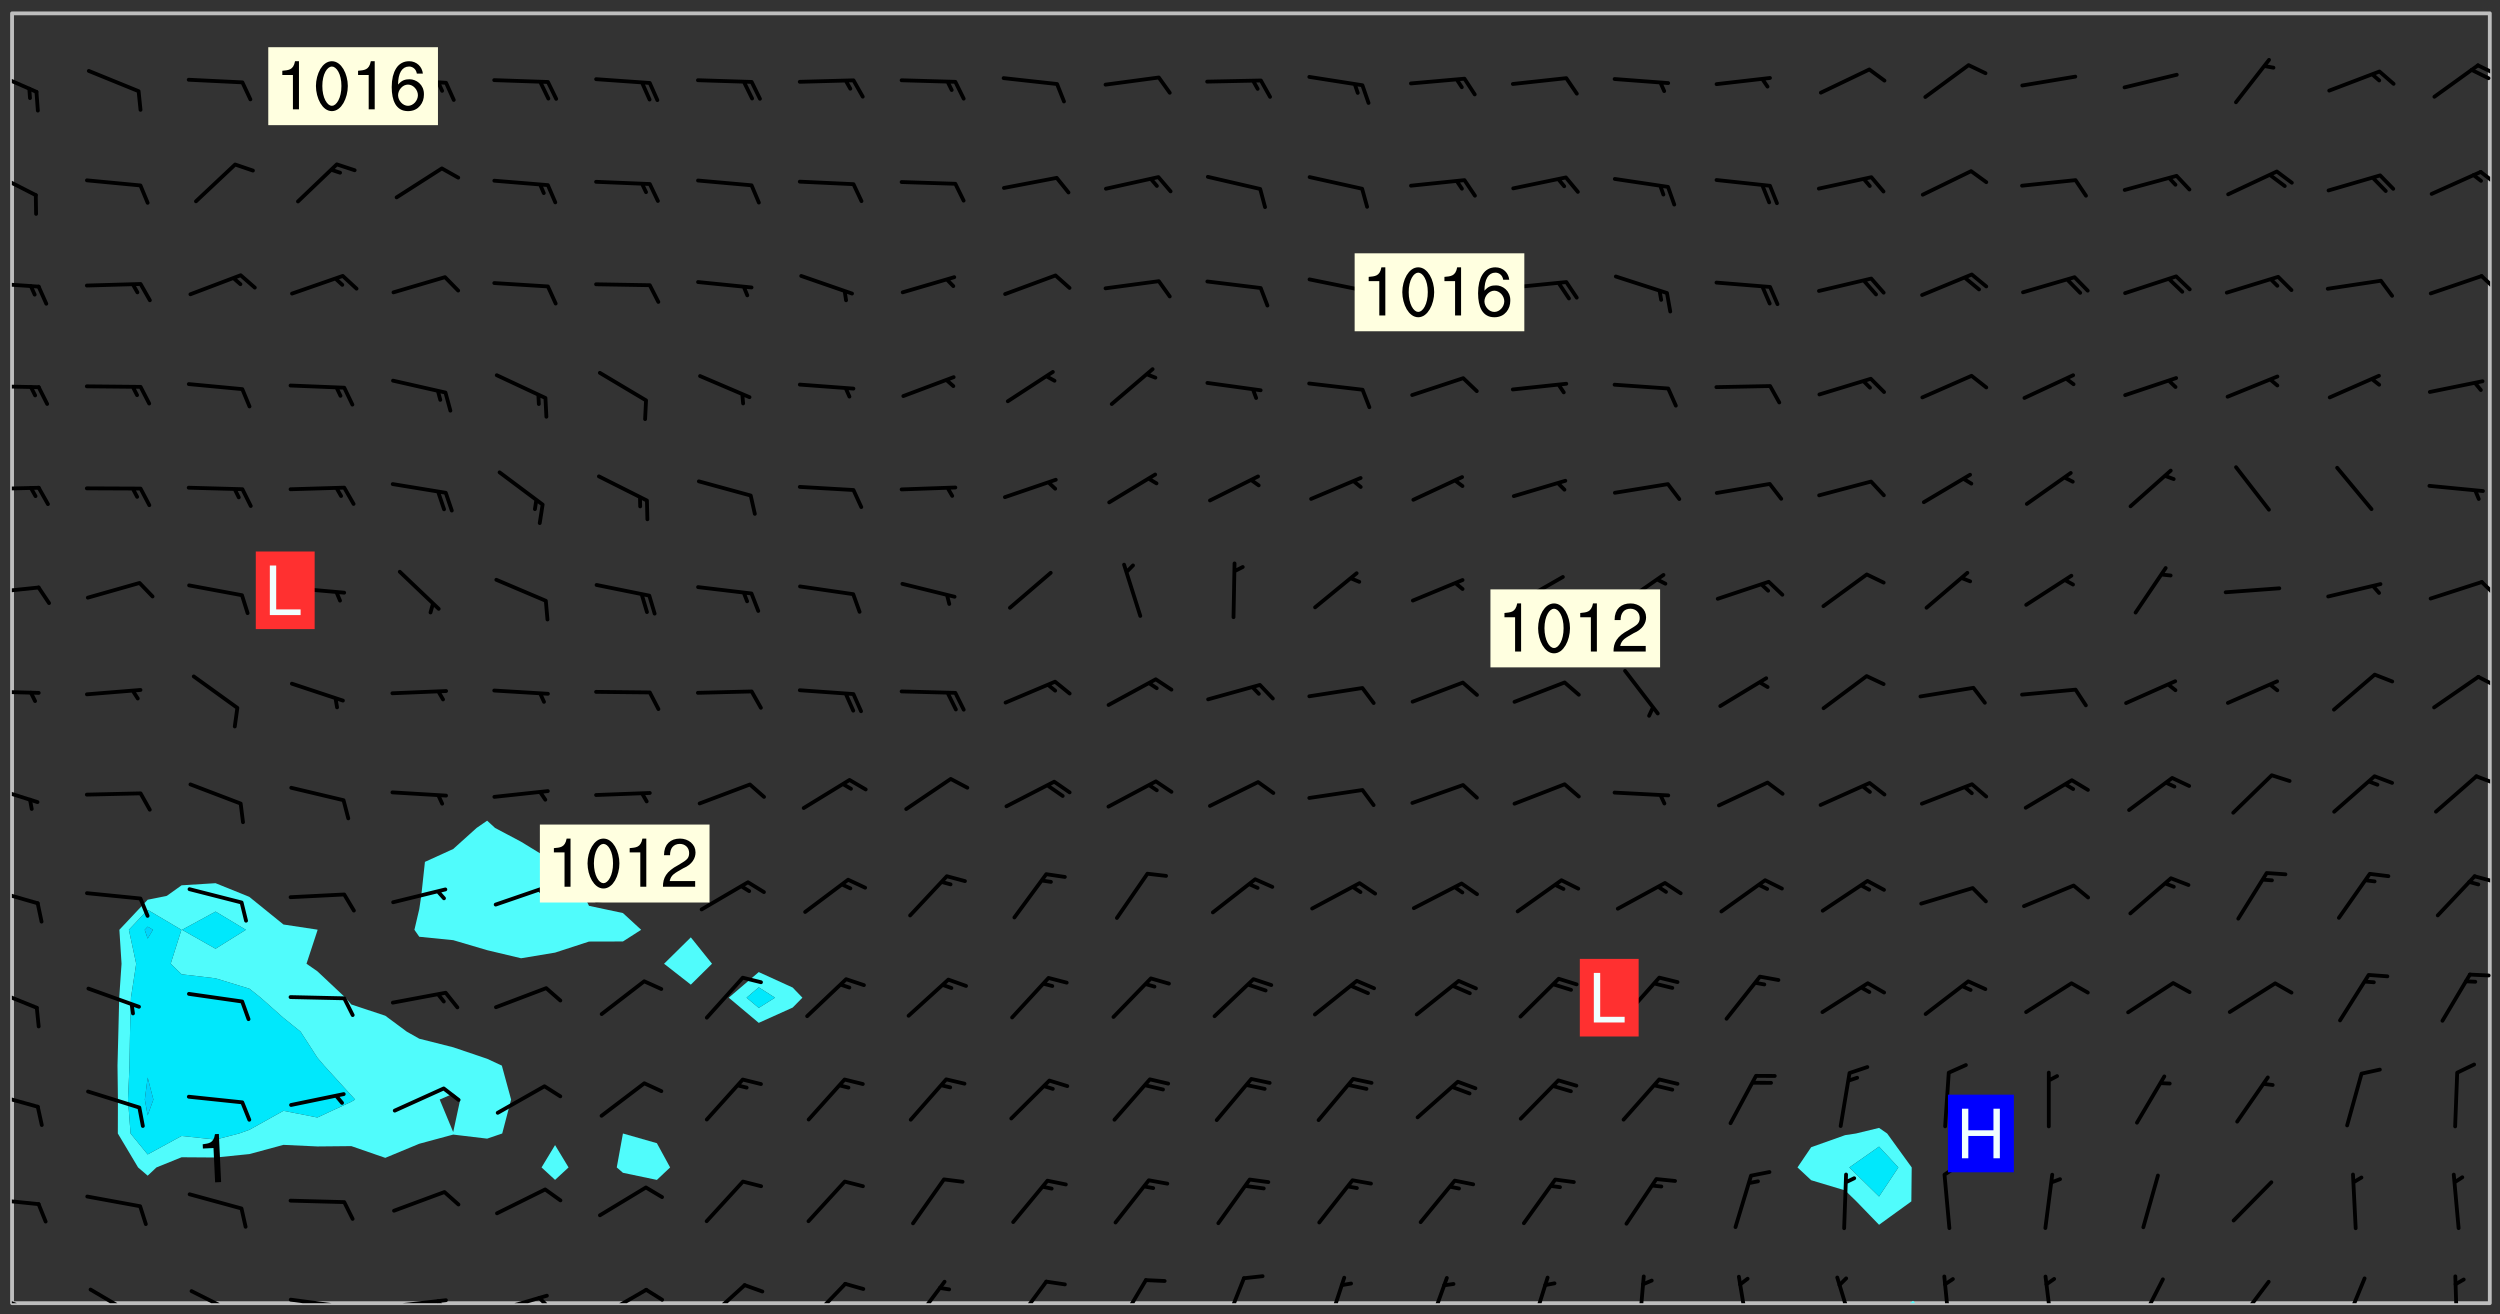 <svg xmlns="http://www.w3.org/2000/svg" role="img" xmlns:xlink="http://www.w3.org/1999/xlink" viewBox="142.45 309.95 326.84 171.84"><rect x="142.45" y="309.95" width="326.84" height="171.84" fill="#333333" stroke="none"/><defs><clipPath id="clip2"><path d="M 144 311.672 L 145 311.672 L 145 480.328 L 144 480.328 Z M 144 311.672"/></clipPath><clipPath id="clip3"><path d="M 144 311.672 L 468 311.672 L 468 480.328 L 144 480.328 Z M 144 311.672"/></clipPath><clipPath id="clip4"><path d="M 392 480 L 393 480 L 393 480.328 L 392 480.328 Z M 392 480"/></clipPath><clipPath id="clip5"><path d="M 467 311.672 L 468 311.672 L 468 480.328 L 467 480.328 Z M 467 311.672"/></clipPath><clipPath id="clip6"><path d="M 144 478 L 148 478 L 148 480.328 L 144 480.328 Z M 144 478"/></clipPath><clipPath id="clip7"><path d="M 154 478 L 161 478 L 161 480.328 L 154 480.328 Z M 154 478"/></clipPath><clipPath id="clip8"><path d="M 167 478 L 175 478 L 175 480.328 L 167 480.328 Z M 167 478"/></clipPath><clipPath id="clip9"><path d="M 180 479 L 188 479 L 188 480.328 L 180 480.328 Z M 180 479"/></clipPath><clipPath id="clip10"><path d="M 186 480 L 188 480 L 188 480.328 L 186 480.328 Z M 186 480"/></clipPath><clipPath id="clip11"><path d="M 193 479 L 201 479 L 201 480.328 L 193 480.328 Z M 193 479"/></clipPath><clipPath id="clip12"><path d="M 199 479 L 201 479 L 201 480.328 L 199 480.328 Z M 199 479"/></clipPath><clipPath id="clip13"><path d="M 206 479 L 215 479 L 215 480.328 L 206 480.328 Z M 206 479"/></clipPath><clipPath id="clip14"><path d="M 212 479 L 215 479 L 215 480.328 L 212 480.328 Z M 212 479"/></clipPath><clipPath id="clip15"><path d="M 220 478 L 228 478 L 228 480.328 L 220 480.328 Z M 220 478"/></clipPath><clipPath id="clip16"><path d="M 226 478 L 230 478 L 230 480.328 L 226 480.328 Z M 226 478"/></clipPath><clipPath id="clip17"><path d="M 234 477 L 241 477 L 241 480.328 L 234 480.328 Z M 234 477"/></clipPath><clipPath id="clip18"><path d="M 247 477 L 254 477 L 254 480.328 L 247 480.328 Z M 247 477"/></clipPath><clipPath id="clip19"><path d="M 261 477 L 267 477 L 267 480.328 L 261 480.328 Z M 261 477"/></clipPath><clipPath id="clip20"><path d="M 274 477 L 280 477 L 280 480.328 L 274 480.328 Z M 274 477"/></clipPath><clipPath id="clip21"><path d="M 288 477 L 293 477 L 293 480.328 L 288 480.328 Z M 288 477"/></clipPath><clipPath id="clip22"><path d="M 302 476 L 306 476 L 306 480.328 L 302 480.328 Z M 302 476"/></clipPath><clipPath id="clip23"><path d="M 315 476 L 319 476 L 319 480.328 L 315 480.328 Z M 315 476"/></clipPath><clipPath id="clip24"><path d="M 328 476 L 332 476 L 332 480.328 L 328 480.328 Z M 328 476"/></clipPath><clipPath id="clip25"><path d="M 342 476 L 346 476 L 346 480.328 L 342 480.328 Z M 342 476"/></clipPath><clipPath id="clip26"><path d="M 356 476 L 358 476 L 358 480.328 L 356 480.328 Z M 356 476"/></clipPath><clipPath id="clip27"><path d="M 369 476 L 372 476 L 372 480.328 L 369 480.328 Z M 369 476"/></clipPath><clipPath id="clip28"><path d="M 382 476 L 385 476 L 385 480.328 L 382 480.328 Z M 382 476"/></clipPath><clipPath id="clip29"><path d="M 396 476 L 398 476 L 398 480.328 L 396 480.328 Z M 396 476"/></clipPath><clipPath id="clip30"><path d="M 409 476 L 411 476 L 411 480.328 L 409 480.328 Z M 409 476"/></clipPath><clipPath id="clip31"><path d="M 421 476 L 426 476 L 426 480.328 L 421 480.328 Z M 421 476"/></clipPath><clipPath id="clip32"><path d="M 434 477 L 440 477 L 440 480.328 L 434 480.328 Z M 434 477"/></clipPath><clipPath id="clip33"><path d="M 448 476 L 452 476 L 452 480.328 L 448 480.328 Z M 448 476"/></clipPath><clipPath id="clip34"><path d="M 463 476 L 464 476 L 464 480.328 L 463 480.328 Z M 463 476"/></clipPath><clipPath id="clip35"><path d="M 144 466 L 148 466 L 148 468 L 144 468 Z M 144 466"/></clipPath><clipPath id="clip36"><path d="M 144 452 L 148 452 L 148 455 L 144 455 Z M 144 452"/></clipPath><clipPath id="clip37"><path d="M 144 438 L 148 438 L 148 442 L 144 442 Z M 144 438"/></clipPath><clipPath id="clip38"><path d="M 465 437 L 468 437 L 468 438 L 465 438 Z M 465 437"/></clipPath><clipPath id="clip39"><path d="M 144 425 L 148 425 L 148 429 L 144 429 Z M 144 425"/></clipPath><clipPath id="clip40"><path d="M 465 424 L 468 424 L 468 426 L 465 426 Z M 465 424"/></clipPath><clipPath id="clip41"><path d="M 144 412 L 148 412 L 148 416 L 144 416 Z M 144 412"/></clipPath><clipPath id="clip42"><path d="M 465 411 L 468 411 L 468 413 L 465 413 Z M 465 411"/></clipPath><clipPath id="clip43"><path d="M 144 400 L 148 400 L 148 401 L 144 401 Z M 144 400"/></clipPath><clipPath id="clip44"><path d="M 466 398 L 468 398 L 468 400 L 466 400 Z M 466 398"/></clipPath><clipPath id="clip45"><path d="M 144 386 L 148 386 L 148 388 L 144 388 Z M 144 386"/></clipPath><clipPath id="clip46"><path d="M 466 385 L 468 385 L 468 388 L 466 388 Z M 466 385"/></clipPath><clipPath id="clip47"><path d="M 144 373 L 148 373 L 148 375 L 144 375 Z M 144 373"/></clipPath><clipPath id="clip48"><path d="M 144 360 L 148 360 L 148 361 L 144 361 Z M 144 360"/></clipPath><clipPath id="clip49"><path d="M 144 346 L 148 346 L 148 348 L 144 348 Z M 144 346"/></clipPath><clipPath id="clip50"><path d="M 466 345 L 468 345 L 468 348 L 466 348 Z M 466 345"/></clipPath><clipPath id="clip51"><path d="M 144 332 L 148 332 L 148 336 L 144 336 Z M 144 332"/></clipPath><clipPath id="clip52"><path d="M 466 332 L 468 332 L 468 335 L 466 335 Z M 466 332"/></clipPath><clipPath id="clip53"><path d="M 144 318 L 148 318 L 148 323 L 144 323 Z M 144 318"/></clipPath><clipPath id="clip54"><path d="M 466 318 L 468 318 L 468 320 L 466 320 Z M 466 318"/></clipPath><clipPath id="clip55"><path d="M 465 318 L 468 318 L 468 321 L 465 321 Z M 465 318"/></clipPath><g id="surface1774" clip-path="url(#clip1)"><path fill="#fff" fill-opacity="0" fill-rule="evenodd" d="M 0 0 L 1000 0 L 1000 1000 L 0 1000 Z M 0 0"/><path fill="#d3d3d3" fill-opacity="0" fill-rule="evenodd" d="M162.152 355.867L161.918 356.16 161.977 356.395 162.094 356.566 162.27 356.801 162.562 357.148 162.676 357.207 162.793 357.035 162.852 356.801 163.027 356.625 163.492 356.449 164.191 356.449 164.426 356.742 164.715 357.559 164.773 357.734 164.949 357.965 165.301 358.199 166 358.898 166.172 359.074 166.406 359.422 166.641 359.832 166.93 360.414 167.34 360.879 167.57 361.113 167.805 361.289 167.922 361.52 168.098 361.812 168.27 362.977 168.27 363.211 168.328 363.5 168.387 363.617 168.504 363.734 168.852 364.145 168.969 364.316 169.145 364.492 169.32 364.727 169.438 364.898 169.609 365.25 169.668 365.484 169.902 365.891 170.137 365.832 169.961 366.008 169.902 366.938 169.32 366.938 169.086 366.824 168.738 366.938 168.621 367.055 168.562 367.348 168.504 367.523 168.387 367.695 167.922 367.988 167.863 368.223 167.805 368.336 167.805 368.98 167.863 369.152 167.863 369.562 167.922 369.621 167.922 370.027 167.98 370.434 168.098 370.609 168.156 370.668 168.387 371.309 168.328 371.602 168.328 372.301 168.27 372.883 168.27 373.117 168.211 373.348 168.156 373.699 168.156 375.621 168.211 375.738 168.637 375.738 168.27 375.855 168.246 376.207 169.137 377.375 170.879 377.914 172.219 378.273 172.219 378.812 172.309 379.621 172.844 380.336 174.363 380.605 175.254 380.52 175.344 381.684 175.879 381.863 177.039 381.684 179.094 380.699 180.254 380.336 182.133 380.16 183.828 379.98 183.648 380.699 182.133 380.785 180.883 380.875 180.078 381.145 179.004 381.953 179.273 382.672 179.809 383.57 179.629 384.195 179.363 385.004 179.629 386.082 180.254 386.98 181.059 387.16 182.309 386.98 182.043 387.703 182.141 388.207 182.195 388.5 182.195 388.672 182.254 388.965 182.254 389.371 182.43 389.488 182.781 389.605 183.188 389.605 183.48 389.43 183.594 389.312 183.652 389.195 183.77 388.965 183.828 388.789 184.18 388.324 184.41 388.148 184.586 388.09 184.762 388.148 184.82 388.324 184.938 389.312 184.992 389.781 185.051 389.953 185.168 390.188 185.344 390.246 186.16 390.305 186.449 390.305 186.566 390.539 186.625 390.945 186.684 391.297 186.684 392.402 186.801 392.695 186.918 393.043 187.207 393.742 187.383 394.094 187.965 394.848 188.316 395.023 188.488 395.082 188.957 395.316 189.598 395.781 189.945 396.016 190.238 396.191 190.531 396.246 190.762 396.309 191.578 396.656 191.871 396.832 191.984 397.004 192.336 397.355 192.453 397.531 192.977 398.172 192.977 398.461 193.035 398.812 193.035 399.16 193.094 399.512 193.152 399.801 193.27 399.859 193.441 399.918 193.617 399.918 194.199 400.152 194.375 400.27 194.551 400.559 194.727 400.793 194.84 401.027 195.133 401.258 195.25 401.375 195.25 401.785 195.309 401.84 195.598 402.074 195.832 402.191 195.891 402.309 196.008 402.48 196.066 402.598 196.297 402.832 196.355 403.008 196.59 403.066 196.707 403.125 196.59 403.238 196.531 403.355 196.531 403.473 196.414 403.766 196.297 404.055 196.297 404.637 196.473 404.754 196.59 404.812 196.648 404.93 196.766 405.047 196.879 405.105 197.055 405.453 197.113 405.805 197.172 406.211 197.172 406.387 197.113 406.562 196.996 407.262 196.996 407.434 197.113 407.609 197.406 407.902 197.812 407.902 197.988 408.02 198.105 408.191 198.223 408.484 198.223 408.719 197.695 408.719 197.465 408.484 197.23 408.484 197.055 408.543 196.996 409.242 197.055 409.59 197.172 409.766 197.348 410.176 197.465 410.406 197.754 410.875 197.93 410.93 198.453 410.93 198.688 410.988 199.445 411.629 199.504 411.922 199.504 412.156 199.562 412.215 199.793 412.562 199.793 412.914 199.676 413.086 199.676 413.379 199.969 413.668 200.262 413.844 200.434 413.902 200.727 414.078 201.02 414.195 201.602 414.602 201.891 414.836 202.184 415.012 202.402 415.172 202.418 415.184 202.648 415.359 203.289 415.883 203.465 416.117 203.582 416.293 203.758 416.469 203.871 416.641 203.871 417.281 203.988 417.457 204.457 417.574 205.039 417.691 205.273 417.75 205.504 417.863 205.797 417.98 205.91 418.039 206.496 418.391 206.785 418.562 206.961 418.625 207.137 418.68 207.312 418.738 208.012 419.09 208.301 419.266 208.535 419.32 208.824 419.496 209.059 419.613 209.699 420.02 209.992 420.137 210.164 420.195 210.398 420.254 210.809 420.312 211.039 420.371 211.273 420.488 211.332 420.66 210.922 420.836 211.391 420.895 211.449 421.188 211.562 421.422 211.738 421.477 211.973 421.535 212.148 421.594 212.555 421.711 213.195 421.945 213.312 422.117 213.371 422.352 213.371 422.527 213.312 422.645 213.254 423.051 213.488 423.285 213.605 423.344 213.953 423.461 214.594 423.691 214.77 423.809 215.059 423.926 215.234 424.102 215.469 424.566 216.051 425.672 216.227 425.848 216.574 426.023 216.75 426.141 217.102 426.258 218.148 426.781 218.383 426.84 218.848 426.953 219.141 427.012 219.605 427.188 220.363 427.77 220.598 428.004 220.945 428.469 221.121 428.645 221.41 428.879 222.227 429.578 222.52 429.754 222.809 430.043 223.102 430.219 223.395 430.508 224.09 431.148 224.266 431.324 224.559 431.559 224.848 431.793 225.316 432.082 225.957 432.664 226.305 432.898 226.539 433.191 226.887 433.539 227.238 434.004 228.172 434.996 228.52 435.402 228.637 435.578 228.871 435.637 228.984 435.754 229.629 435.93 229.859 436.043 230.094 436.102 230.387 436.277 230.617 436.395 231.551 437.094 231.957 437.5 232.191 437.676 232.598 437.852 232.832 437.969 233.648 438.316 233.996 438.551 234.23 438.668 234.523 438.957 234.754 439.074 235.512 439.426 235.863 439.598 236.094 439.656 236.387 439.773 236.621 439.832 237.492 440.008 238.309 440.008 238.777 440.238 238.949 440.297 239.824 440.996 240.289 441.113 240.582 441.172 240.758 441.23 240.988 441.289 241.457 441.348 241.805 441.406 242.156 441.465 242.562 441.523 242.855 441.523 243.027 441.582 243.027 441.812 243.203 441.988 243.496 441.988 243.844 442.047 244.195 442.105 244.895 442.223 245.535 442.223 246 441.988 246.293 441.812 246.465 441.695 246.875 441.523 247.164 441.348 248.098 440.883 248.566 440.59 249.09 440.297 249.555 440.125 250.02 439.949 251.07 439.484 251.359 439.367 251.77 439.25 252.059 439.133 252.586 438.957 254.102 438.258 254.684 437.91 254.973 437.852 255.266 437.793 255.613 437.676 256.488 437.445 256.84 437.328 256.953 437.328 257.188 437.27 258.062 437.035 258.297 436.977 259.109 436.977 259.461 436.918 260.277 436.801 260.449 436.742 260.801 436.688 261.094 436.629 261.324 436.57 262.141 436.395 262.316 436.336 262.664 436.336 262.898 436.277 263.363 436.16 264.121 435.988 264.355 435.93 264.703 435.93 265.113 435.812 265.402 435.754 266.688 435.695 266.977 435.695 267.387 435.637 267.617 435.578 267.793 435.578 268.668 435.461 269.074 435.461 269.484 435.344 269.832 435.344 270.184 435.23 271.055 435.172 272.805 435.172 273.852 435.461 274.262 435.578 274.551 435.695 274.902 435.812 275.191 435.93 276.242 436.102 276.531 436.16 276.824 436.16 277.117 436.219 277.289 436.277 277.699 436.336 277.871 436.395 277.988 436.453 278.105 436.453 278.223 436.512 278.574 436.57 278.688 436.57 279.098 436.637 281.02 437.031 282.945 437.426 284.465 437.875 286.16 438.594 288.305 439.398 289.91 438.68 291.34 437.875 292.5 436.797 293.75 436.348 296.785 435.629 298.66 435.27 300.805 433.922 303.039 432.668 305.539 431.41 307.234 430.961 309.02 430.781 310.18 430.512 310.805 431.051 312.145 430.781 312.859 429.793 313.844 428.449 314.289 428.27 315.094 427.91 316.969 427.371 318.754 426.922 320.004 426.652 321.164 426.562 322.863 426.473 324.824 426.203 326.074 426.113 326.613 426.113 327.238 426.023 328.129 426.023 330.273 425.844 332.684 425.664 335.273 425.574 336.969 425.754 338.578 425.844 340.008 426.203 341.168 426.922 343.043 427.91 344.203 429.438 344.469 430.152 345.098 430.242 345.453 431.141 345.988 431.68 346.523 433.207 347.598 433.566 348.133 433.566 347.328 434.102 347.418 435.809 348.133 438.504 349.023 439.309 349.918 440.297 350.633 441.555 352.418 442.094 353.938 441.914 354.293 443.258 355.902 442.453 356.883 441.914 357.152 442.184 357.469 441.969 357.688 441.824 358.488 442.273 358.938 441.914 359.293 441.914 359.828 441.645 360.367 440.926 360.902 440.656 361.527 439.668 362.688 440.117 363.527 440.488 364.922 441.105 366.617 440.926 368.223 440.926 370.008 441.016 370.188 439.309 370.723 437.965 371.527 438.234 372.02 439.082 372.422 439.488 372.332 440.027 372.332 440.387 373.047 440.836 373.758 440.566 375.188 440.566 375.547 441.555 375.992 442.812 376.707 444.156 377.957 444.785 379.652 445.414 380.367 445.234 380.547 444.695 381.527 444.605 381.977 444.965 382.062 446.223 381.797 446.852 381.262 447.031 381.262 447.57 381.977 448.555 382.242 449.094 383.227 450.082 384.027 451.16 383.762 451.52 383.672 452.418 383.047 454.75 382.691 456.816 382.602 458.609 382.422 459.328 382.332 459.867 382.332 461.305 381.352 463.188 380.992 464.895 380.457 465.793 379.652 466.961 379.387 467.5 381.441 468.754 381.527 469.113 381.172 469.652 381.082 469.473 381.082 470.281 381.172 471.719 380.727 472.434 379.652 472.527 379.387 473.242 379.922 474.141 380.727 474.859 381.887 475.668 383.227 475.938 383.672 476.297 383.316 476.746 381.527 476.656 380.277 476.207 379.562 475.488 378.938 475.398 378.762 478.988 378.574 480.297 467.934 480.297 467.934 311.703 412.664 311.703 412.664 360.785 413.426 360.91 416.715 361.453 418.738 364.289 418.738 367.043 421.09 367.375 423.438 367.707 427.488 367.707 426.109 371.867 424.086 372.574 422.062 373.277 421.52 373.621 418.926 375.238 418.738 375.355 416.715 373.277 415.984 370.535 413.312 368.457 411.938 364.957 411.871 364.875 409.914 362.203 412.664 360.785 412.664 311.703 294.422 311.703 294.422 403.117 294.539 403.148 294.672 403.16 294.746 403.234 294.852 403.281 294.941 403.34 295.027 403.398 295.117 403.457 295.414 403.754 295.473 403.844 295.504 403.961 295.531 404.078 295.547 404.215 295.516 404.332 295.457 404.422 295.398 404.508 295.355 404.613 295.309 404.715 295.281 404.836 295.281 404.98 295.457 405.25 295.605 405.398 295.68 405.484 295.754 405.559 295.797 405.664 295.859 405.754 295.918 405.84 295.961 405.945 296.02 406.035 296.066 406.137 296.109 406.242 296.168 406.328 296.285 406.508 296.359 406.582 296.422 406.668 296.48 406.758 296.523 406.863 296.582 406.953 296.641 407.039 296.703 407.129 296.762 407.219 296.805 407.32 296.922 407.5 296.996 407.574 297.055 407.66 297.129 407.734 297.219 407.793 297.324 407.84 297.473 407.84 297.605 407.824 297.738 407.84 297.84 407.793 297.914 407.719 297.961 407.617 297.945 407.484 297.945 407.336 297.898 407.23 297.871 407.113 297.824 407.012 297.797 406.891 297.754 406.789 297.691 406.699 297.648 406.598 297.605 406.492 297.574 406.375 297.559 406.242 297.547 406.105 297.633 406.047 297.691 405.961 297.812 405.93 297.855 406.035 297.871 406.168 297.871 406.285 297.93 406.387 297.988 406.477 298.078 406.535 298.227 406.684 298.285 406.773 298.328 406.879 298.316 406.98 298.402 407.039 298.508 407.086 298.594 407.145 298.684 407.203 298.758 407.277 298.641 407.305 298.535 407.352 298.449 407.41 298.375 407.484 298.316 407.574 298.254 407.66 298.227 407.781 298.18 407.883 298.137 407.988 298.105 408.105 298.094 408.238 298.078 408.371 298.078 408.52 298.105 408.637 298.152 408.742 298.195 408.844 298.254 408.934 298.328 409.008 298.418 409.066 298.492 409.141 298.582 409.199 298.641 409.289 298.684 409.395 298.73 409.496 298.848 409.527 298.98 409.543 299.129 409.543 299.246 409.512 299.352 409.555 299.395 409.66 299.441 409.762 299.469 409.883 299.5 410 299.527 410.117 299.559 410.238 299.586 410.355 299.691 410.398 299.793 410.445 299.926 410.43 300.074 410.578 300.137 410.664 300.211 410.738 300.281 410.812 300.371 410.875 300.477 410.918 300.578 410.961 300.695 410.992 300.832 411.008 300.949 410.977 301.023 410.902 301.051 410.785 301.039 410.652 301.008 410.531 300.98 410.414 301.023 410.309 301.141 410.309 301.23 410.371 301.348 410.398 301.496 410.398 301.629 410.414 301.777 410.414 301.91 410.43 302.043 410.414 302.191 410.414 302.324 410.398 302.457 410.387 302.594 410.398 302.711 410.371 302.844 410.355 303.035 410.297 302.977 410.473 302.961 410.605 302.934 410.727 302.918 410.859 302.859 410.945 302.727 410.961 302.621 411.008 302.516 411.051 302.398 411.082 302.281 411.109 302.016 411.141 301.867 411.141 301.734 411.156 301.66 411.23 301.719 411.316 301.867 411.465 301.984 411.645 302.059 411.715 302.148 411.777 302.238 411.836 302.324 411.895 302.414 411.953 302.516 411.996 302.621 412.059 302.727 412.102 302.812 412.16 302.918 412.207 303.02 412.25 303.199 412.367 303.258 412.457 303.215 412.559 303.168 412.664 303.184 412.797 303.406 413.02 303.465 413.109 303.508 413.211 303.539 413.332 303.582 413.434 303.598 413.566 303.629 413.684 303.641 413.82 303.672 413.938 303.82 414.086 303.922 414.129 304.027 414.172 304.145 414.203 304.277 414.219 304.414 414.234 304.531 414.234 304.648 414.203 304.738 414.145 304.781 414.039 304.828 413.938 304.871 413.832 304.902 413.715 304.914 413.582 304.914 413.434 304.902 413.301 304.887 413.168 304.855 413.051 304.812 412.945 304.766 412.84 304.723 412.738 304.68 412.633 304.664 412.5 304.68 412.367 304.707 412.25 304.738 412.133 304.766 412.012 304.812 411.91 304.902 411.852 304.988 411.789 305.062 411.715 305.152 411.656 305.375 411.434 305.434 411.348 305.508 411.273 305.625 411.094 305.684 411.008 305.684 410.859 305.609 410.785 305.508 410.738 305.402 410.695 305.301 410.652 305.242 410.562 305.195 410.457 305.168 410.34 305.258 410.281 305.375 410.25 305.477 410.207 305.656 410.09 305.805 409.941 305.816 409.809 305.805 409.703 305.715 409.645 305.582 409.66 305.434 409.66 305.301 409.676 305.168 409.66 305.047 409.629 304.961 409.57 304.887 409.496 304.828 409.406 304.766 409.32 304.648 409.141 304.59 409.055 304.621 408.934 304.707 408.875 304.828 408.844 304.887 408.758 304.887 408.637 304.855 408.52 304.797 408.43 304.738 408.344 304.691 408.238 304.664 408.121 304.648 407.988 304.707 407.898 304.781 407.824 304.871 407.766 304.988 407.586 305.062 407.512 305.121 407.426 305.27 407.277 305.391 407.246 305.523 407.23 305.656 407.246 305.73 407.32 305.773 407.426 305.789 407.559 305.758 407.676 305.641 407.707 305.508 407.719 305.359 407.867 305.316 407.973 305.27 408.074 305.242 408.195 305.211 408.312 305.211 408.461 305.242 408.578 305.285 408.684 305.344 408.773 305.418 408.844 305.492 408.918 305.609 408.949 305.73 408.977 305.848 408.949 305.98 408.934 306.098 408.934 306.188 408.992 306.262 409.066 306.309 409.172 306.367 409.258 306.469 409.305 306.602 409.32 306.707 409.363 306.793 409.422 306.781 409.527 306.707 409.602 306.527 409.719 306.469 409.809 306.379 409.867 306.309 409.941 306.234 410.016 306.172 410.105 306.145 410.223 306.129 410.355 306.145 410.488 306.129 410.621 306.129 410.77 306.145 410.902 306.172 411.02 306.203 411.141 306.277 411.215 306.367 411.273 306.453 411.332 306.543 411.391 306.66 411.422 306.66 411.508 306.559 411.555 306.469 411.613 306.203 411.645 306.086 411.672 305.938 411.672 305.832 411.715 305.73 411.762 305.672 411.852 305.609 412.086 305.598 412.219 305.566 412.34 305.551 412.473 305.551 412.766 305.539 412.898 305.551 413.035 305.566 413.168 305.699 413.184 305.832 413.195 305.953 413.227 306.039 413.285 306.113 413.359 306.16 413.465 306.203 413.566 306.219 413.699 306.219 414.145 306.203 414.277 306.203 414.723 306.234 414.988 306.262 415.105 306.277 415.238 306.309 415.355 306.395 415.566 306.426 415.832 306.426 415.98 306.395 416.098 306.367 416.215 306.336 416.336 306.309 416.453 306.277 416.57 306.246 416.691 306.234 416.824 306.219 416.957 306.309 417.016 306.426 416.984 306.527 417 306.574 417.105 306.543 417.371 306.543 417.812 306.5 417.918 306.453 418.023 306.41 418.125 306.367 418.23 306.309 418.316 306.277 418.438 306.234 418.555 306.203 418.672 306.188 418.805 306.203 418.938 306.262 419.027 306.367 419.074 306.453 419.133 306.512 419.219 306.5 419.355 306.469 419.473 306.426 419.574 306.426 420.02 306.41 420.152 306.41 420.301 306.379 420.418 306.336 420.523 306.309 420.641 306.262 420.746 306.219 420.848 306.188 420.969 306.16 421.086 306.129 421.219 306.098 421.336 306.07 421.453 306.027 421.559 305.996 421.676 305.965 421.797 305.953 421.93 305.938 422.062 305.938 422.359 305.965 422.477 305.965 422.625 306.012 423.023 306.039 423.141 306.098 423.23 306.219 423.262 306.367 423.262 306.5 423.246 306.559 423.336 306.559 423.453 306.5 423.543 306.41 423.602 306.309 423.645 306.203 423.691 306.113 423.75 306.027 423.809 305.891 423.824 305.773 423.793 305.641 423.777 305.539 423.824 305.477 423.91 305.465 424.047 305.449 424.18 305.418 424.297 305.391 424.414 305.375 424.547 305.344 424.668 305.344 424.965 305.359 425.098 305.391 425.215 305.391 425.363 305.402 425.496 305.402 425.645 305.375 425.762 305.328 425.863 305.301 425.984 305.27 426.102 305.211 426.191 305.137 426.266 305.035 426.309 304.93 426.355 304.812 426.383 304.691 426.414 304.59 426.367 304.648 426.281 304.754 426.234 304.781 426.117 304.812 426 304.84 425.879 304.871 425.762 304.871 425.613 304.887 425.48 304.855 425.363 304.812 425.258 304.707 425.273 304.633 425.348 304.531 425.391 304.441 425.453 304.367 425.527 304.324 425.629 304.309 425.762 304.277 425.879 304.25 426 304.219 426.117 304.191 426.234 304.16 426.355 304.133 426.473 304.102 426.59 304.059 426.695 303.969 426.754 303.879 426.754 303.762 426.723 303.73 426.637 303.746 426.5 303.715 426.383 303.715 426.234 303.703 426.102 303.703 425.953 303.641 425.719 303.613 425.598 303.57 425.496 303.523 425.391 303.465 425.305 303.406 425.215 303.363 425.109 303.301 425.023 303.152 424.875 303.082 424.801 302.977 424.754 302.871 424.711 302.77 424.668 302.473 424.371 302.383 424.297 302.297 424.238 302.191 424.195 302.102 424.133 302.016 424.074 301.91 424.031 301.82 423.973 301.734 423.91 301.66 423.84 301.555 423.793 301.469 423.734 301.363 423.691 301.273 423.629 301.172 423.586 301.066 423.543 300.98 423.484 300.875 423.438 300.77 423.395 300.668 423.348 300.578 423.289 300.477 423.246 300.371 423.203 300.281 423.141 300.164 423.113 300.031 423.098 299.898 423.113 299.75 423.113 299.617 423.129 299.5 423.098 299.41 423.039 299.336 422.965 299.246 422.906 299.145 422.859 298.996 422.859 298.875 422.832 298.773 422.789 298.699 422.715 298.582 422.535 298.492 422.477 298.391 422.434 298.301 422.371 298.195 422.328 298.105 422.27 298.02 422.211 297.914 422.164 297.855 422.078 297.797 421.988 297.754 421.883 297.707 421.781 297.633 421.707 297.547 421.648 297.473 421.574 297.383 421.516 297.16 421.293 297.117 421.188 297.086 420.922 297.191 420.879 297.336 420.879 297.441 420.922 297.516 420.996 297.605 421.055 297.691 421.113 297.797 421.16 297.887 421.219 298.035 421.367 298.105 421.441 298.254 421.59 298.316 421.676 298.391 421.75 298.477 421.809 298.551 421.883 298.641 421.945 298.73 422.004 298.816 422.062 299.086 422.238 299.188 422.285 299.293 422.328 299.395 422.371 299.441 422.297 299.5 422.211 299.574 422.137 299.645 422.062 299.75 422.105 299.824 422.18 299.883 422.27 299.926 422.371 299.973 422.477 300.016 422.582 300.137 422.609 300.254 422.582 300.328 422.492 300.371 422.387 300.43 422.297 300.504 422.223 300.609 422.18 300.727 422.152 300.859 422.164 300.949 422.223 301.098 422.371 301.156 422.461 301.199 422.566 301.246 422.668 301.289 422.773 301.332 422.875 301.438 422.922 301.543 422.965 301.676 422.98 301.762 422.922 301.82 422.832 301.895 422.758 302 422.715 302.117 422.742 302.223 422.789 302.324 422.832 302.43 422.875 302.531 422.922 302.711 423.039 302.711 423.156 302.695 423.289 302.711 423.422 302.727 423.559 302.785 423.645 302.887 423.691 303.008 423.719 303.125 423.75 303.273 423.75 303.391 423.719 303.449 423.629 303.629 423.512 303.688 423.422 303.762 423.348 303.82 423.262 303.938 423.082 304.117 422.965 304.234 422.996 304.324 423.055 304.367 423.129 304.352 423.262 304.352 423.379 304.441 423.438 304.59 423.438 304.723 423.422 304.855 423.41 305.121 423.379 305.227 423.336 305.344 423.305 305.465 423.277 305.539 423.203 305.609 423.129 305.672 423.039 305.656 422.934 305.609 422.832 305.508 422.789 305.402 422.773 305.285 422.801 305.02 422.832 304.871 422.832 304.797 422.758 304.707 422.699 304.59 422.668 304.473 422.641 304.34 422.625 304.191 422.625 304.059 422.641 303.762 422.641 303.656 422.594 303.508 422.445 303.465 422.344 303.406 422.254 303.629 422.031 303.715 421.973 303.82 421.93 303.938 421.898 304.07 421.883 304.203 421.898 304.34 421.914 304.441 421.957 304.574 421.945 304.664 421.883 304.766 421.84 304.828 421.75 304.781 421.648 304.691 421.59 304.574 421.559 304.473 421.516 304.414 421.426 304.352 421.336 304.352 421.219 304.367 421.086 304.473 421.039 304.547 420.969 304.547 420.848 304.457 420.789 304.426 420.672 304.516 420.613 304.59 420.539 304.633 420.434 304.691 420.344 304.738 420.242 304.754 420.109 304.754 419.961 304.707 419.855 304.664 419.754 304.574 419.695 304.441 419.68 304.34 419.637 304.203 419.621 304.086 419.59 303.641 419.59 303.508 419.574 303.375 419.562 303.242 419.547 303.125 419.516 302.977 419.516 302.844 419.5 302.711 419.488 302.445 419.457 302.324 419.414 302.238 419.355 302.164 419.281 302.164 419.133 302.176 419 302.281 418.953 302.383 418.91 302.516 418.895 302.668 418.895 302.801 418.879 303.094 418.879 303.215 418.91 303.316 418.953 303.406 419.012 303.641 419.074 303.762 419.027 303.852 418.969 303.953 418.926 304.086 418.91 304.191 418.953 304.293 419 304.426 419.012 304.547 418.984 304.691 418.984 304.812 418.953 304.93 418.926 305.035 418.879 305.109 418.805 305.195 418.746 305.344 418.598 305.402 418.512 305.449 418.406 305.477 418.289 305.492 418.184 305.391 418.141 305.301 418.082 305.184 418.051 305.078 418.008 304.988 417.945 304.914 417.859 304.84 417.785 304.738 417.742 304.633 417.695 304.531 417.652 304.473 417.562 304.426 417.461 304.34 417.25 304.277 417.164 304.219 417.074 304.145 417 304.059 416.941 303.789 416.941 303.672 416.973 303.582 417.031 303.48 417.074 303.348 417.09 303.242 417.074 303.215 416.957 303.152 416.867 303.035 416.836 302.934 416.793 302.785 416.645 302.754 416.527 302.738 416.422 302.812 416.348 302.992 416.23 303.109 416.203 303.227 416.172 303.363 416.188 303.465 416.23 303.57 416.273 303.672 416.32 303.777 416.363 303.895 416.395 304.027 416.41 304.145 416.438 304.277 416.453 304.383 416.438 304.473 416.379 304.398 416.305 304.293 416.262 304.219 416.188 304.145 416.098 303.996 415.949 303.91 415.891 303.82 415.832 303.746 415.758 303.656 415.699 303.555 415.652 303.434 415.625 303.332 415.578 303.227 415.535 303.109 415.504 303.008 415.461 302.887 415.43 302.738 415.43 302.621 415.461 302.516 415.504 302.43 415.566 302.25 415.684 302.164 415.742 302.074 415.801 301.969 415.848 301.883 415.906 301.777 415.949 301.676 415.992 301.57 416.039 301.496 416.113 301.438 416.203 301.379 416.289 301.332 416.395 301.273 416.48 301.199 416.555 301.066 416.543 300.949 416.512 300.832 416.512 300.758 416.586 300.668 416.645 300.594 416.719 300.504 416.777 300.418 416.836 300.312 416.883 300.211 416.926 300.074 416.941 299.973 416.898 299.824 416.75 299.719 416.703 299.633 416.703 299.527 416.75 299.426 416.793 299.305 416.824 299.188 416.793 299.113 416.719 299.113 416.602 299.145 416.48 299.219 416.41 299.277 416.32 299.352 416.246 299.469 416.215 299.574 416.172 299.867 416.172 300 416.156 300.137 416.141 300.238 416.098 300.328 416.039 300.43 415.992 300.52 415.934 300.652 415.922 300.742 415.98 300.875 415.992 300.965 415.934 301.051 415.875 301.156 415.832 301.246 415.773 301.332 415.711 301.422 415.652 301.57 415.504 301.629 415.418 301.688 415.328 301.793 415.285 301.926 415.27 302.043 415.297 302.164 415.328 302.223 415.27 302.281 415.18 302.312 414.914 302.34 414.797 302.445 414.809 302.578 414.824 302.68 414.781 302.77 414.723 302.828 414.633 302.902 414.559 302.961 414.469 303.008 414.367 303.02 414.234 303.008 414.102 302.961 413.996 302.812 413.848 302.754 413.758 302.695 413.672 302.652 413.566 302.652 413.121 302.668 412.988 302.668 412.84 302.68 412.707 302.621 412.648 302.531 412.707 302.43 412.664 302.25 412.547 302.164 412.488 302.102 412.398 302.043 412.309 301.969 412.234 301.883 412.176 301.762 412.207 301.66 412.219 301.555 412.266 301.469 412.324 301.363 412.367 301.215 412.516 301.125 412.574 301.039 412.633 300.949 412.695 300.844 412.738 300.711 412.754 300.711 412.633 300.816 412.59 300.934 412.559 301.008 412.488 301.051 412.383 301.051 412.234 301.023 412.117 300.875 411.969 300.742 411.953 300.594 411.953 300.477 411.984 300.371 412.027 300.27 412.07 300.18 412.133 300.062 412.16 299.988 412.086 300 411.953 299.957 411.852 299.914 411.746 299.824 411.688 299.707 411.715 299.586 411.746 299.469 411.777 299.367 411.82 299.246 411.852 299.145 411.895 299.039 411.938 298.949 411.996 298.848 412.012 298.848 411.895 298.863 411.762 298.805 411.672 298.73 411.715 298.582 411.863 298.523 411.953 298.449 412.027 298.402 412.133 298.359 412.234 298.285 412.309 298.227 412.398 298.152 412.473 298.094 412.559 298.02 412.633 297.93 412.695 297.855 412.766 297.781 412.84 297.68 412.855 297.547 412.871 297.441 412.828 297.441 412.707 297.59 412.559 297.633 412.457 297.691 412.367 297.738 412.266 297.781 412.16 297.84 412.07 297.871 411.953 297.914 411.852 297.945 411.73 297.973 411.613 298.02 411.508 298.062 411.406 298.105 411.301 298.18 411.23 298.27 411.168 298.359 411.109 298.461 411.066 298.758 411.066 299.023 411.035 299.129 410.992 299.055 410.918 298.938 410.887 298.832 410.844 298.742 410.785 298.641 410.738 298.551 410.68 298.449 410.637 298.344 410.594 298.254 410.531 298.168 410.473 298.062 410.43 297.961 410.387 297.84 410.355 297.723 410.324 297.621 410.281 297.5 410.25 297.398 410.207 297.309 410.148 297.266 410.043 297.25 409.91 297.352 409.867 297.484 409.852 297.621 409.867 297.754 409.852 297.855 409.809 297.914 409.719 297.93 409.613 297.84 409.555 297.766 409.48 297.664 409.438 297.574 409.379 297.426 409.23 297.383 409.125 297.367 408.992 297.367 408.699 297.309 408.609 297.219 408.551 297.145 408.477 297.102 408.371 297.07 408.254 297.012 408.164 296.938 408.09 296.82 408.062 296.746 407.988 296.656 407.93 296.566 407.867 296.48 407.809 296.406 407.734 296.348 407.648 296.301 407.543 296.215 407.484 296.066 407.336 295.871 407.277 295.738 407.293 295.637 407.336 295.562 407.41 295.516 407.512 295.473 407.617 295.414 407.707 295.355 407.793 295.059 408.09 294.969 408.148 294.883 408.148 294.82 408.062 294.777 407.957 294.809 407.84 294.867 407.75 294.895 407.633 294.883 407.5 294.793 407.438 294.688 407.484 294.57 407.512 294.453 407.543 294.184 407.719 294.082 407.766 293.965 407.793 293.859 407.84 293.77 407.898 293.668 407.941 293.609 407.855 293.562 407.75 293.578 407.617 293.625 407.512 293.695 407.438 293.77 407.367 293.828 407.277 293.828 407.129 293.785 407.023 293.547 407.023 293.445 407.07 293.414 407.188 293.387 407.305 293.355 407.426 293.281 407.469 293.148 407.484 293.074 407.438 293.031 407.336 292.988 407.23 292.941 407.129 292.898 407.023 292.777 407.055 292.676 407.098 292.543 407.113 292.426 407.145 292.32 407.188 292.23 407.246 292.129 407.293 292.008 407.32 291.875 407.336 291.773 407.293 291.715 407.203 291.668 407.098 291.625 406.996 291.582 406.891 291.582 406.773 291.641 406.684 291.727 406.625 291.906 406.508 292.008 406.461 292.113 406.418 292.219 406.359 292.32 406.316 292.41 406.254 292.512 406.211 292.617 406.152 292.719 406.105 292.809 406.047 292.914 406.004 293.016 405.961 293.105 405.898 293.207 405.855 293.344 405.84 293.461 405.871 293.562 405.914 293.684 405.945 293.785 405.988 293.891 406.035 293.992 406.078 294.098 406.121 294.199 406.168 294.305 406.211 294.406 406.254 294.512 406.301 294.598 406.359 294.703 406.402 294.82 406.434 294.926 406.477 295.027 406.523 295.117 406.582 295.223 406.625 295.324 406.668 295.43 406.715 295.547 406.742 295.648 406.789 295.77 406.816 295.918 406.816 296.004 406.758 296.02 406.656 296.078 406.566 296.051 406.449 295.977 406.375 295.859 406.195 295.785 406.121 295.695 406.047 295.516 405.93 295.43 405.871 295.324 405.828 295.223 405.781 294.953 405.605 294.895 405.516 294.82 405.441 294.762 405.352 294.719 405.25 294.688 405.133 294.672 404.996 294.672 404.434 294.66 404.301 294.645 404.168 294.613 404.051 294.598 403.918 294.586 403.785 294.555 403.664 294.332 403.441 294.273 403.355 294.258 403.25 294.289 403.133 294.422 403.117 294.422 311.703 172.992 311.703 172.992 313.156 172.934 313.391 172.582 314.441 172.41 314.965 172.293 315.312 172.117 315.723 172 315.895 171.766 316.188 171.535 316.246 171.184 316.246 171.066 316.305 170.836 316.711 170.836 317.004 170.953 317.18 171.184 317.41 171.301 317.645 171.941 318.402 172.234 318.867 172.41 319.102 172.641 319.453 172.875 319.801 173.516 320.617 173.691 321.082 173.863 321.492 173.98 322.188 174.156 322.656 174.273 324.055 174.332 324.52 174.332 325.395 174.449 326.441 174.449 331.223 174.391 331.688 174.039 332.969 173.863 333.492 173.75 333.902 173.398 334.832 172.934 336 172.699 336.582 172.582 336.758 172.41 337.105 172.234 337.512 171.883 338.328 171.824 338.621 171.711 338.914 171.594 339.203 171.535 339.379 171.418 340.254 171.359 340.66 171.301 340.777 171.242 340.953 171.184 341.125 170.953 341.652 170.836 341.824 170.836 342.059 170.719 342.293 170.66 342.465 170.484 343.051 170.484 343.34 170.426 343.516 170.426 343.809 170.367 343.922 170.309 344.449 170.309 344.621 170.254 344.855 170.254 347.477 170.078 348.293 169.961 348.469 169.785 348.703 169.668 348.875 169.555 349.109 168.969 350.043 168.738 350.332 168.445 350.797 168.27 351.031 167.98 351.383 167.629 352.082 167.516 352.312 167.34 352.723 167.164 352.953 166.758 353.48 165.941 354.18 165.648 354.352 165.359 354.586 165.184 354.703 165.008 354.879 164.484 355.285 163.957 355.461 163.785 355.637 163.551 355.691 162.91 355.867 162.152 355.867M174.363 386.891L173.289 387.34 173.648 388.234 174.898 387.52 175.344 386.98 174.363 386.891"/><path fill="#d3d3d3" fill-opacity="0" fill-rule="evenodd" d="M201.508 416.598L200.613 416.598 201.062 417.227 202.043 417.586 202.848 417.496 203.293 416.508 203.117 416.598 202.402 416.242 201.508 416.598M356.129 475.668L356.07 475.145 356.07 474.852 356.184 474.559 356.242 474.328 356.711 473.859 356.824 473.859 356.941 473.746 357.059 473.688 357.234 473.688 357.469 473.629 357.816 473.629 358.051 473.688 358.168 473.746 358.398 473.918 358.457 474.094 358.574 474.676 358.574 474.969 358.457 475.145 358.285 475.434 358.109 475.609 357.582 476.133 357.352 476.367 357.234 476.426 357.059 476.426 356.941 476.367 356.535 476.074 356.359 475.957 356.242 475.898 356.184 475.785 356.129 475.668M362.77 464.711L362.711 464.539 362.711 463.43 362.77 463.258 362.945 463.199 363.117 463.141 363.293 463.141 363.527 463.082 363.645 463.141 363.703 463.84 363.645 464.012 363.527 464.188 363.41 464.246 363.176 464.77 363.062 464.828 362.828 464.828 362.77 464.711M372.383 450.32L372.266 450.145 372.266 449.445 372.559 448.57 372.676 448.398 372.852 448.047 372.965 447.816 373.082 447.523 373.434 446.766 373.551 446.535 373.723 446.301 373.898 446.301 374.016 446.242 374.656 446.242 374.773 446.301 375.008 446.535 375.18 446.648 375.531 446.941 375.648 447.059 375.762 447.234 375.762 447.348 375.879 447.406 375.996 447.523 375.996 448.223 375.938 448.398 375.938 448.629 375.879 448.805 375.531 449.855 375.414 450.086 375.297 450.32 375.18 450.379 374.949 450.613 374.309 450.902 373.434 450.902 373.023 450.785 372.383 450.32"/><path fill="none" stroke="#bebebe" stroke-linecap="round" stroke-linejoin="round" stroke-miterlimit="10" stroke-width=".5" d="M 431.957 354.305 L 108.027 354.305 L 108.027 185.68 L 431.957 185.68 L 431.957 354.305" transform="matrix(1 0 0 -1 36 666)"/><g clip-path="url(#clip2)"><path fill="#fff" fill-opacity="0" fill-rule="evenodd" d="M 144 475.891 L 144 480.328 L 144.004 480.328 L 144 480.328 L 144 311.672 L 144.004 311.672 L 144 311.672 L 144 475.891"/></g><g clip-path="url(#clip3)"><path fill="#fff" fill-opacity="0" fill-rule="evenodd" d="M 144.004 480.328 L 144.004 311.672 L 170.629 311.672 L 170.629 425.414 L 166.191 425.691 L 164.258 427.07 L 161.754 427.578 L 158.055 431.508 L 158.34 435.945 L 158.035 440.383 L 157.926 444.82 L 157.812 449.262 L 157.867 453.699 L 157.855 458.137 L 160.5 462.574 L 161.754 463.652 L 162.906 462.574 L 166.191 461.246 L 170.629 461.277 L 175.066 460.828 L 179.508 459.625 L 183.945 459.832 L 188.383 459.789 L 192.82 461.324 L 197.262 459.48 L 201.699 458.281 L 206.137 458.812 L 208.109 458.137 L 209.27 453.699 L 208.059 449.262 L 206.137 448.371 L 201.699 446.867 L 197.262 445.746 L 195.625 444.82 L 192.82 442.742 L 188.383 441.273 L 187.613 440.383 L 183.945 436.934 L 182.52 435.945 L 183.945 431.613 L 183.969 431.508 L 183.945 431.488 L 179.508 430.816 L 175.066 427.219 L 174.727 427.07 L 170.629 425.414 L 170.629 311.672 L 206.137 311.672 L 206.137 417.242 L 204.758 418.191 L 201.699 420.945 L 198.004 422.629 L 197.523 427.07 L 197.262 428.805 L 196.629 431.508 L 197.262 432.418 L 201.699 432.863 L 206.137 434.172 L 210.574 435.23 L 215.016 434.492 L 215.016 459.652 L 213.25 462.574 L 215.016 464.203 L 216.781 462.574 L 215.016 459.652 L 215.016 434.492 L 219.453 433.047 L 223.891 433.035 L 223.891 458.137 L 223.082 462.574 L 223.891 463.277 L 228.328 464.207 L 230.059 462.574 L 228.328 459.406 L 223.891 458.137 L 223.891 433.035 L 226.273 431.508 L 223.891 429.32 L 219.453 428.375 L 218.812 427.07 L 215.016 422.785 L 214.875 422.629 L 210.574 419.996 L 207.172 418.191 L 206.137 417.242 L 206.137 311.672 L 228.328 311.672 L 228.328 422.363 L 228.062 422.629 L 228.328 422.891 L 228.859 422.629 L 228.328 422.363 L 228.328 311.672 L 232.766 311.672 L 232.766 432.496 L 229.266 435.945 L 232.766 438.68 L 235.535 435.945 L 232.766 432.496 L 232.766 311.672 L 241.645 311.672 L 241.645 437.035 L 237.723 440.383 L 241.645 443.676 L 246.082 441.676 L 247.355 440.383 L 246.082 439.059 L 241.645 437.035 L 241.645 311.672 L 388.109 311.672 L 388.109 457.406 L 385.102 458.137 L 383.672 458.355 L 379.234 459.934 L 377.445 462.574 L 379.234 464.246 L 383.672 465.582 L 385.148 467.016 L 388.109 470.074 L 392.332 467.016 L 392.379 462.574 L 389.168 458.137 L 388.109 457.406 L 388.109 311.672 L 467.996 311.672 L 467.996 480.328 L 392.84 480.328 L 392.547 480.008 L 392.188 480.328 L 144.004 480.328"/></g><path fill="#50fcfc" fill-rule="evenodd" d="M 157.867 453.699 L 157.812 449.262 L 157.926 444.82 L 158.035 440.383 L 158.34 435.945 L 158.055 431.508 L 161.754 427.578 L 161.754 428.898 L 159.297 431.508 L 160.254 435.945 L 159.57 440.383 L 159.449 444.82 L 159.379 449.262 L 159.184 453.699 L 159.516 458.137 L 161.754 460.879 L 166.191 458.461 L 170.629 458.934 L 173.715 458.137 L 175.066 457.652 L 179.508 455.172 L 183.945 456.047 L 188.383 453.988 L 188.879 453.699 L 188.383 453.16 L 184.828 449.262 L 183.945 448.223 L 181.742 444.82 L 179.508 443.02 L 176.535 440.383 L 175.066 439.211 L 170.629 437.852 L 166.191 437.324 L 164.766 435.945 L 166.168 431.508 L 161.754 428.898 L 161.754 427.578 L 164.258 427.07 L 166.191 425.691 L 170.629 425.414 L 170.629 429.125 L 166.254 431.508 L 170.629 433.984 L 174.594 431.508 L 170.629 429.125 L 170.629 425.414 L 174.727 427.07 L 175.066 427.219 L 179.508 430.816 L 183.945 431.488 L 183.969 431.508 L 183.945 431.613 L 182.52 435.945 L 183.945 436.934 L 187.613 440.383 L 188.383 441.273 L 192.82 442.742 L 195.625 444.82 L 197.262 445.746 L 201.699 446.867 L 201.699 452.938 L 199.934 453.699 L 201.699 457.953 L 202.617 453.699 L 201.699 452.938 L 201.699 446.867 L 206.137 448.371 L 208.059 449.262 L 209.27 453.699 L 208.109 458.137 L 206.137 458.812 L 201.699 458.281 L 197.262 459.48 L 192.82 461.324 L 188.383 459.789 L 183.945 459.832 L 179.508 459.625 L 175.066 460.828 L 170.629 461.277 L 166.191 461.246 L 162.906 462.574 L 161.754 463.652 L 160.5 462.574 L 157.855 458.137 L 157.867 453.699"/><path fill="#00e8fc" fill-rule="evenodd" d="M 159.516 458.137 L 159.184 453.699 L 159.379 449.262 L 159.449 444.82 L 159.57 440.383 L 160.254 435.945 L 159.297 431.508 L 161.754 428.898 L 161.754 431.098 L 161.367 431.508 L 161.754 432.656 L 161.754 450.824 L 161.383 453.699 L 161.754 455.77 L 162.504 453.699 L 161.754 450.824 L 161.754 432.656 L 162.445 431.508 L 161.754 431.098 L 161.754 428.898 L 166.168 431.508 L 164.766 435.945 L 166.191 437.324 L 170.629 437.852 L 175.066 439.211 L 176.535 440.383 L 179.508 443.02 L 181.742 444.82 L 183.945 448.223 L 184.828 449.262 L 188.383 453.16 L 188.879 453.699 L 188.383 453.988 L 183.945 456.047 L 179.508 455.172 L 175.066 457.652 L 173.715 458.137 L 170.629 458.934 L 166.191 458.461 L 161.754 460.879 L 159.516 458.137"/><path fill="#00d4fc" fill-rule="evenodd" d="M161.754 432.656L161.367 431.508 161.754 431.098 162.445 431.508 161.754 432.656M161.754 455.77L161.383 453.699 161.754 450.824 162.504 453.699 161.754 455.77"/><path fill="#00e8fc" fill-rule="evenodd" d="M 170.629 433.984 L 166.254 431.508 L 170.629 429.125 L 174.594 431.508 L 170.629 433.984"/><path fill="#50fcfc" fill-rule="evenodd" d="M 197.262 432.418 L 196.629 431.508 L 197.262 428.805 L 197.523 427.07 L 198.004 422.629 L 201.699 420.945 L 204.758 418.191 L 206.137 417.242 L 207.172 418.191 L 210.574 419.996 L 210.574 426.922 L 210.379 427.07 L 210.574 427.117 L 210.688 427.07 L 210.574 426.922 L 210.574 419.996 L 214.875 422.629 L 215.016 422.785 L 218.812 427.07 L 219.453 428.375 L 223.891 429.32 L 226.273 431.508 L 223.891 433.035 L 219.453 433.047 L 215.016 434.492 L 210.574 435.23 L 206.137 434.172 L 201.699 432.863 L 197.262 432.418"/><path fill="#fff" fill-opacity="0" fill-rule="evenodd" d="M 201.699 452.938 L 199.934 453.699 L 201.699 457.953 L 202.617 453.699 L 201.699 452.938"/><path fill="#00e8fc" fill-rule="evenodd" d="M 210.574 427.117 L 210.379 427.07 L 210.574 426.922 L 210.688 427.07 L 210.574 427.117"/><path fill="#50fcfc" fill-rule="evenodd" d="M215.016 464.203L213.25 462.574 215.016 459.652 216.781 462.574 215.016 464.203M223.891 463.277L223.082 462.574 223.891 458.137 228.328 459.406 230.059 462.574 228.328 464.207 223.891 463.277M228.328 422.891L228.062 422.629 228.328 422.363 228.859 422.629 228.328 422.891M232.766 438.68L229.266 435.945 232.766 432.496 235.535 435.945 232.766 438.68M241.645 443.676L237.723 440.383 241.645 437.035 241.645 439.027 240.051 440.383 241.645 441.719 243.773 440.383 241.645 439.027 241.645 437.035 246.082 439.059 247.355 440.383 246.082 441.676 241.645 443.676"/><path fill="#00e8fc" fill-rule="evenodd" d="M 241.645 441.719 L 240.051 440.383 L 241.645 439.027 L 243.773 440.383 L 241.645 441.719"/><path fill="#50fcfc" fill-rule="evenodd" d="M 379.234 464.246 L 377.445 462.574 L 379.234 459.934 L 383.672 458.355 L 385.102 458.137 L 388.109 457.406 L 388.109 459.852 L 384.223 462.574 L 388.109 466.379 L 390.637 462.574 L 388.109 459.852 L 388.109 457.406 L 389.168 458.137 L 392.379 462.574 L 392.332 467.016 L 388.109 470.074 L 385.148 467.016 L 383.672 465.582 L 379.234 464.246"/><path fill="#00e8fc" fill-rule="evenodd" d="M 388.109 466.379 L 384.223 462.574 L 388.109 459.852 L 390.637 462.574 L 388.109 466.379"/><g clip-path="url(#clip4)"><path fill="#50fcfc" fill-rule="evenodd" d="M 392.188 480.328 L 392.547 480.008 L 392.84 480.328 L 392.188 480.328"/></g><g clip-path="url(#clip5)"><path fill="#fff" fill-opacity="0" fill-rule="evenodd" d="M 467.996 480.328 L 468 480.328 L 468 311.672 L 467.996 311.672 L 468 311.672 L 468 480.328 L 467.996 480.328"/></g><path fill="#fff" fill-opacity="0" fill-rule="evenodd" d="M 167.441 466.508 L 173.277 466.234 L 172.809 456.285 L 166.973 456.559 L 167.441 466.508"/><path fill-rule="evenodd" d="M 170.555 458.223 L 171.062 458.199 L 171.359 464.488 L 170.574 464.527 L 170.363 460.039 L 168.977 460.105 L 168.949 459.551 L 169.508 459.461 L 169.754 459.395 L 169.98 459.293 L 170.176 459.145 L 170.34 458.926 L 170.469 458.625 L 170.555 458.223"/><g clip-path="url(#clip6)"><path fill="none" stroke="#000" stroke-linecap="round" stroke-linejoin="round" stroke-miterlimit="10" stroke-width=".5" d="M 111.25 184.34 L 104.75 187.004" transform="matrix(1 0 0 -1 36 666)"/></g><g clip-path="url(#clip7)"><path fill="none" stroke="#000" stroke-linecap="round" stroke-linejoin="round" stroke-miterlimit="10" stroke-width=".5" d="M 124.34 183.887 L 118.289 187.457" transform="matrix(1 0 0 -1 36 666)"/></g><g clip-path="url(#clip8)"><path fill="none" stroke="#000" stroke-linecap="round" stroke-linejoin="round" stroke-miterlimit="10" stroke-width=".5" d="M 137.77 184.09 L 131.492 187.254" transform="matrix(1 0 0 -1 36 666)"/></g><g clip-path="url(#clip9)"><path fill="none" stroke="#000" stroke-linecap="round" stroke-linejoin="round" stroke-miterlimit="10" stroke-width=".5" d="M 151.426 185.207 L 144.461 186.137" transform="matrix(1 0 0 -1 36 666)"/></g><g clip-path="url(#clip10)"><path fill="none" stroke="#000" stroke-linecap="round" stroke-linejoin="round" stroke-miterlimit="10" stroke-width=".5" d="M 150.414 185.34 L 150.84 184.191" transform="matrix(1 0 0 -1 36 666)"/></g><g clip-path="url(#clip11)"><path fill="none" stroke="#000" stroke-linecap="round" stroke-linejoin="round" stroke-miterlimit="10" stroke-width=".5" d="M 164.75 186.066 L 157.77 185.277" transform="matrix(1 0 0 -1 36 666)"/></g><g clip-path="url(#clip12)"><path fill="none" stroke="#000" stroke-linecap="round" stroke-linejoin="round" stroke-miterlimit="10" stroke-width=".5" d="M 163.734 185.949 L 164.43 184.938" transform="matrix(1 0 0 -1 36 666)"/></g><g clip-path="url(#clip13)"><path fill="none" stroke="#000" stroke-linecap="round" stroke-linejoin="round" stroke-miterlimit="10" stroke-width=".5" d="M 177.949 186.656 L 171.203 184.688" transform="matrix(1 0 0 -1 36 666)"/></g><g clip-path="url(#clip14)"><path fill="none" stroke="#000" stroke-linecap="round" stroke-linejoin="round" stroke-miterlimit="10" stroke-width=".5" d="M 176.965 186.371 L 177.824 185.492" transform="matrix(1 0 0 -1 36 666)"/></g><g clip-path="url(#clip15)"><path fill="none" stroke="#000" stroke-linecap="round" stroke-linejoin="round" stroke-miterlimit="10" stroke-width=".5" d="M 190.934 187.426 L 184.848 183.914" transform="matrix(1 0 0 -1 36 666)"/></g><g clip-path="url(#clip16)"><path fill="none" stroke="#000" stroke-linecap="round" stroke-linejoin="round" stroke-miterlimit="10" stroke-width=".5" d="M 190.934 187.426 L 193.016 186.125" transform="matrix(1 0 0 -1 36 666)"/></g><g clip-path="url(#clip17)"><path fill="none" stroke="#000" stroke-linecap="round" stroke-linejoin="round" stroke-miterlimit="10" stroke-width=".5" d="M 203.805 188.035 L 198.605 183.309" transform="matrix(1 0 0 -1 36 666)"/></g><path fill="none" stroke="#000" stroke-linecap="round" stroke-linejoin="round" stroke-miterlimit="10" stroke-width=".5" d="M 203.805 188.035 L 206.117 187.203" transform="matrix(1 0 0 -1 36 666)"/><g clip-path="url(#clip18)"><path fill="none" stroke="#000" stroke-linecap="round" stroke-linejoin="round" stroke-miterlimit="10" stroke-width=".5" d="M 216.957 188.203 L 212.086 183.141" transform="matrix(1 0 0 -1 36 666)"/></g><path fill="none" stroke="#000" stroke-linecap="round" stroke-linejoin="round" stroke-miterlimit="10" stroke-width=".5" d="M 216.957 188.203 L 219.316 187.531" transform="matrix(1 0 0 -1 36 666)"/><g clip-path="url(#clip19)"><path fill="none" stroke="#000" stroke-linecap="round" stroke-linejoin="round" stroke-miterlimit="10" stroke-width=".5" d="M 229.938 188.484 L 225.73 182.855" transform="matrix(1 0 0 -1 36 666)"/></g><path fill="none" stroke="#000" stroke-linecap="round" stroke-linejoin="round" stroke-miterlimit="10" stroke-width=".5" d="M 229.328 187.668 L 230.539 187.48" transform="matrix(1 0 0 -1 36 666)"/><g clip-path="url(#clip20)"><path fill="none" stroke="#000" stroke-linecap="round" stroke-linejoin="round" stroke-miterlimit="10" stroke-width=".5" d="M 243.242 188.496 L 239.062 182.848" transform="matrix(1 0 0 -1 36 666)"/></g><path fill="none" stroke="#000" stroke-linecap="round" stroke-linejoin="round" stroke-miterlimit="10" stroke-width=".5" d="M 243.242 188.496 L 245.668 188.133" transform="matrix(1 0 0 -1 36 666)"/><g clip-path="url(#clip21)"><path fill="none" stroke="#000" stroke-linecap="round" stroke-linejoin="round" stroke-miterlimit="10" stroke-width=".5" d="M 256.258 188.691 L 252.672 182.648" transform="matrix(1 0 0 -1 36 666)"/></g><path fill="none" stroke="#000" stroke-linecap="round" stroke-linejoin="round" stroke-miterlimit="10" stroke-width=".5" d="M 256.258 188.691 L 258.711 188.578" transform="matrix(1 0 0 -1 36 666)"/><g clip-path="url(#clip22)"><path fill="none" stroke="#000" stroke-linecap="round" stroke-linejoin="round" stroke-miterlimit="10" stroke-width=".5" d="M 269.078 188.938 L 266.484 182.406" transform="matrix(1 0 0 -1 36 666)"/></g><path fill="none" stroke="#000" stroke-linecap="round" stroke-linejoin="round" stroke-miterlimit="10" stroke-width=".5" d="M 269.078 188.938 L 271.516 189.207" transform="matrix(1 0 0 -1 36 666)"/><g clip-path="url(#clip23)"><path fill="none" stroke="#000" stroke-linecap="round" stroke-linejoin="round" stroke-miterlimit="10" stroke-width=".5" d="M 282.191 189.008 L 280 182.332" transform="matrix(1 0 0 -1 36 666)"/></g><path fill="none" stroke="#000" stroke-linecap="round" stroke-linejoin="round" stroke-miterlimit="10" stroke-width=".5" d="M 281.875 188.039 L 283.082 188.246" transform="matrix(1 0 0 -1 36 666)"/><g clip-path="url(#clip24)"><path fill="none" stroke="#000" stroke-linecap="round" stroke-linejoin="round" stroke-miterlimit="10" stroke-width=".5" d="M 295.605 188.977 L 293.219 182.367" transform="matrix(1 0 0 -1 36 666)"/></g><path fill="none" stroke="#000" stroke-linecap="round" stroke-linejoin="round" stroke-miterlimit="10" stroke-width=".5" d="M 295.258 188.016 L 296.473 188.188" transform="matrix(1 0 0 -1 36 666)"/><g clip-path="url(#clip25)"><path fill="none" stroke="#000" stroke-linecap="round" stroke-linejoin="round" stroke-miterlimit="10" stroke-width=".5" d="M 308.777 189.023 L 306.676 182.32" transform="matrix(1 0 0 -1 36 666)"/></g><path fill="none" stroke="#000" stroke-linecap="round" stroke-linejoin="round" stroke-miterlimit="10" stroke-width=".5" d="M 308.473 188.047 L 309.68 188.273" transform="matrix(1 0 0 -1 36 666)"/><g clip-path="url(#clip26)"><path fill="none" stroke="#000" stroke-linecap="round" stroke-linejoin="round" stroke-miterlimit="10" stroke-width=".5" d="M 321.348 189.172 L 320.734 182.172" transform="matrix(1 0 0 -1 36 666)"/></g><path fill="none" stroke="#000" stroke-linecap="round" stroke-linejoin="round" stroke-miterlimit="10" stroke-width=".5" d="M 321.258 188.152 L 322.391 188.633" transform="matrix(1 0 0 -1 36 666)"/><g clip-path="url(#clip27)"><path fill="none" stroke="#000" stroke-linecap="round" stroke-linejoin="round" stroke-miterlimit="10" stroke-width=".5" d="M 333.785 189.137 L 334.93 182.203" transform="matrix(1 0 0 -1 36 666)"/></g><path fill="none" stroke="#000" stroke-linecap="round" stroke-linejoin="round" stroke-miterlimit="10" stroke-width=".5" d="M 333.949 188.129 L 334.926 188.875" transform="matrix(1 0 0 -1 36 666)"/><g clip-path="url(#clip28)"><path fill="none" stroke="#000" stroke-linecap="round" stroke-linejoin="round" stroke-miterlimit="10" stroke-width=".5" d="M 346.645 189.031 L 348.699 182.312" transform="matrix(1 0 0 -1 36 666)"/></g><path fill="none" stroke="#000" stroke-linecap="round" stroke-linejoin="round" stroke-miterlimit="10" stroke-width=".5" d="M 346.941 188.055 L 347.809 188.922" transform="matrix(1 0 0 -1 36 666)"/><g clip-path="url(#clip29)"><path fill="none" stroke="#000" stroke-linecap="round" stroke-linejoin="round" stroke-miterlimit="10" stroke-width=".5" d="M 360.641 189.168 L 361.332 182.176" transform="matrix(1 0 0 -1 36 666)"/></g><path fill="none" stroke="#000" stroke-linecap="round" stroke-linejoin="round" stroke-miterlimit="10" stroke-width=".5" d="M 360.742 188.148 L 361.762 188.832" transform="matrix(1 0 0 -1 36 666)"/><g clip-path="url(#clip30)"><path fill="none" stroke="#000" stroke-linecap="round" stroke-linejoin="round" stroke-miterlimit="10" stroke-width=".5" d="M 373.871 189.156 L 374.734 182.184" transform="matrix(1 0 0 -1 36 666)"/></g><path fill="none" stroke="#000" stroke-linecap="round" stroke-linejoin="round" stroke-miterlimit="10" stroke-width=".5" d="M 373.996 188.145 L 375 188.848" transform="matrix(1 0 0 -1 36 666)"/><g clip-path="url(#clip31)"><path fill="none" stroke="#000" stroke-linecap="round" stroke-linejoin="round" stroke-miterlimit="10" stroke-width=".5" d="M 389.219 188.797 L 386.012 182.543" transform="matrix(1 0 0 -1 36 666)"/></g><g clip-path="url(#clip32)"><path fill="none" stroke="#000" stroke-linecap="round" stroke-linejoin="round" stroke-miterlimit="10" stroke-width=".5" d="M 403.047 188.477 L 398.816 182.867" transform="matrix(1 0 0 -1 36 666)"/></g><g clip-path="url(#clip33)"><path fill="none" stroke="#000" stroke-linecap="round" stroke-linejoin="round" stroke-miterlimit="10" stroke-width=".5" d="M 415.586 188.918 L 412.906 182.422" transform="matrix(1 0 0 -1 36 666)"/></g><g clip-path="url(#clip34)"><path fill="none" stroke="#000" stroke-linecap="round" stroke-linejoin="round" stroke-miterlimit="10" stroke-width=".5" d="M 427.449 189.184 L 427.672 182.16" transform="matrix(1 0 0 -1 36 666)"/></g><path fill="none" stroke="#000" stroke-linecap="round" stroke-linejoin="round" stroke-miterlimit="10" stroke-width=".5" d="M 427.484 188.16 L 428.547 188.77" transform="matrix(1 0 0 -1 36 666)"/><g clip-path="url(#clip35)"><path fill="none" stroke="#000" stroke-linecap="round" stroke-linejoin="round" stroke-miterlimit="10" stroke-width=".5" d="M 111.496 198.625 L 104.504 199.348" transform="matrix(1 0 0 -1 36 666)"/></g><path fill="none" stroke="#000" stroke-linecap="round" stroke-linejoin="round" stroke-miterlimit="10" stroke-width=".5" d="M111.496 198.625L112.418 196.348M124.77 198.352L117.859 199.621M124.77 198.352L125.516 196.016M138.02 198.059L131.242 199.914M138.02 198.059L138.559 195.664M151.457 198.891L144.434 199.082M151.457 198.891L152.551 196.695M164.555 200.207L157.965 197.766M164.555 200.207L166.387 198.578M177.723 200.547L171.426 197.426M177.723 200.547L179.719 199.117M190.895 200.805L184.883 197.168M190.895 200.805L193.004 199.547M203.578 201.578L198.836 196.395M203.578 201.578L205.953 200.969M216.891 201.578L212.148 196.395M216.891 201.578L219.266 200.969M229.859 201.859L225.812 196.113M229.859 201.859L232.293 201.551M243.391 201.691L238.91 196.281M243.391 201.691L245.793 201.199M242.738 200.906L243.941 200.656M256.641 201.746L252.289 196.227M256.641 201.746L259.059 201.305M256.008 200.941L257.215 200.723M269.832 201.84L265.73 196.133M269.832 201.84L272.266 201.508M269.234 201.008L271.668 200.68M283.27 201.746L278.922 196.227M283.27 201.746L285.684 201.312M282.637 200.945L283.844 200.727M296.641 201.699L292.18 196.27M296.641 201.699L299.047 201.215M295.992 200.91L297.195 200.668M309.777 201.84L305.676 196.133M309.777 201.84L312.207 201.512M309.18 201.008L310.395 200.844M322.996 201.906L319.086 196.066M322.996 201.906L325.438 201.656M322.43 201.055L323.648 200.93M335.371 202.348L333.34 195.625M335.371 202.348L337.781 202.824M335.078 201.371L336.281 201.609M347.797 202.496L347.547 195.477M347.758 201.477L348.863 202.012M360.668 202.484L361.305 195.488M360.668 202.484L362.723 203.828M374.75 202.473L373.852 195.5M374.621 201.457L375.77 201.891M388.57 202.367L386.66 195.605M403.398 201.488L398.465 196.484M414.07 202.496L414.422 195.477M414.121 201.473L415.176 202.105M427.246 202.484L427.879 195.488M427.336 201.469L428.363 202.137" transform="matrix(1 0 0 -1 36 666)"/><g clip-path="url(#clip36)"><path fill="none" stroke="#000" stroke-linecap="round" stroke-linejoin="round" stroke-miterlimit="10" stroke-width=".5" d="M 111.387 211.359 L 104.613 213.242" transform="matrix(1 0 0 -1 36 666)"/></g><path fill="none" stroke="#000" stroke-linecap="round" stroke-linejoin="round" stroke-miterlimit="10" stroke-width=".5" d="M111.387 211.359L111.914 208.965M124.668 211.254L117.961 213.348M124.668 211.254L125.125 208.844M138.125 211.934L131.137 212.668M138.125 211.934L139.043 209.656M151.387 213.012L144.504 211.59M150.387 212.805L151.168 211.863M164.461 213.75L158.059 210.852M164.461 213.75L166.402 212.254M177.633 214.035L171.52 210.566M177.633 214.035L179.703 212.719M190.688 214.426L185.094 210.176M190.688 214.426L192.914 213.398M203.555 214.914L198.855 209.688M203.555 214.914L205.934 214.324M202.871 214.156L204.062 213.859M216.867 214.918L212.172 209.688M216.867 214.918L219.25 214.328M216.184 214.156L217.375 213.859M230.156 214.941L225.516 209.664M230.156 214.941L232.543 214.375M229.48 214.172L230.676 213.891M243.641 214.781L238.66 209.824M243.641 214.781L245.984 214.059M242.918 214.059L244.09 213.695M256.781 214.941L252.148 209.66M256.781 214.941L259.172 214.383M256.109 214.176L258.496 213.613M270.043 214.992L265.52 209.613M270.043 214.992L272.441 214.477M269.383 214.207L271.785 213.695M283.355 214.992L278.836 209.613M283.355 214.992L285.758 214.48M282.699 214.207L285.098 213.695M297.043 214.629L291.781 209.973M297.043 214.629L299.34 213.773M296.277 213.953L298.574 213.094M310.188 214.809L305.266 209.793M310.188 214.809L312.539 214.113M309.473 214.078L311.824 213.383M323.371 214.93L318.711 209.672M323.371 214.93L325.758 214.355M322.695 214.164L325.078 213.59M336.02 215.395L332.691 209.207M336.02 215.395L338.473 215.383M335.535 214.496L337.988 214.484M348.25 215.766L347.09 208.836M348.25 215.766L350.578 216.547M348.082 214.758L349.246 215.148M361.223 215.809L360.75 208.797M361.223 215.809L363.461 216.809M374.301 215.816L374.301 208.789M374.301 214.793L375.383 215.367M389.406 215.324L385.828 209.277M388.883 214.445L390.109 214.391M402.934 215.188L398.93 209.414M402.352 214.348L403.57 214.203M415.188 215.688L413.305 208.918M415.188 215.688L417.582 216.215M427.695 215.812L427.426 208.789M427.695 215.812L429.906 216.879" transform="matrix(1 0 0 -1 36 666)"/><g clip-path="url(#clip37)"><path fill="none" stroke="#000" stroke-linecap="round" stroke-linejoin="round" stroke-miterlimit="10" stroke-width=".5" d="M 111.258 224.297 L 104.742 226.938" transform="matrix(1 0 0 -1 36 666)"/></g><path fill="none" stroke="#000" stroke-linecap="round" stroke-linejoin="round" stroke-miterlimit="10" stroke-width=".5" d="M111.258 224.297L111.508 221.855M124.621 224.43L118.008 226.805M123.66 224.773L123.836 223.559M138.109 225.117L131.152 226.113M138.109 225.117L138.941 222.809M151.457 225.535L144.434 225.695M151.457 225.535L152.559 223.344M164.715 226.262L157.809 224.969M164.715 226.262L166.246 224.348M163.707 226.074L164.473 225.117M177.859 226.863L171.289 224.371M177.859 226.863L179.707 225.246M190.672 227.762L185.109 223.473M190.672 227.762L192.906 226.75M203.555 228.23L198.855 223.004M203.555 228.23L205.938 227.637M217.07 228.035L211.973 223.199M217.07 228.035L219.395 227.258M216.328 227.332L217.492 226.941M230.434 227.98L225.234 223.254M230.434 227.98L232.746 227.152M229.68 227.293L230.832 226.879M243.531 228.199L238.77 223.031M243.531 228.199L245.906 227.582M242.84 227.449L244.023 227.141M256.914 228.137L252.02 223.094M256.914 228.137L259.27 227.457M256.199 227.402L257.379 227.062M270.324 228.039L265.234 223.195M270.324 228.039L272.652 227.266M269.586 227.336L271.914 226.559M283.836 227.816L278.355 223.418M283.836 227.816L286.09 226.848M283.039 227.176L285.293 226.207M297.156 227.809L291.664 223.426M297.156 227.809L299.41 226.832M296.359 227.172L298.609 226.195M310.223 228.09L305.23 223.145M310.223 228.09L312.566 227.359M309.496 227.371L311.84 226.641M323.379 228.238L318.703 222.996M323.379 228.238L325.762 227.656M322.699 227.477L325.082 226.895M336.539 228.367L332.172 222.863M336.539 228.367L338.953 227.926M335.906 227.566L337.109 227.348M350.637 227.504L344.707 223.73M350.637 227.504L352.77 226.293M349.773 226.953L350.84 226.352M363.773 227.754L358.199 223.477M363.773 227.754L366.008 226.738M362.965 227.133L364.078 226.625M377.27 227.5L371.336 223.734M377.27 227.5L379.402 226.285M390.562 227.531L384.672 223.703M390.562 227.531L392.707 226.344M403.902 227.492L397.961 223.742M403.902 227.492L406.031 226.277M416.121 228.59L412.375 222.645M416.121 228.59L418.566 228.41M415.574 227.723L416.797 227.633M429.355 228.637L425.766 222.598" transform="matrix(1 0 0 -1 36 666)"/><g clip-path="url(#clip38)"><path fill="none" stroke="#000" stroke-linecap="round" stroke-linejoin="round" stroke-miterlimit="10" stroke-width=".5" d="M 429.355 228.637 L 431.809 228.52" transform="matrix(1 0 0 -1 36 666)"/></g><path fill="none" stroke="#000" stroke-linecap="round" stroke-linejoin="round" stroke-miterlimit="10" stroke-width=".5" d="M 428.836 227.758 L 430.059 227.699" transform="matrix(1 0 0 -1 36 666)"/><g clip-path="url(#clip39)"><path fill="none" stroke="#000" stroke-linecap="round" stroke-linejoin="round" stroke-miterlimit="10" stroke-width=".5" d="M 111.375 237.961 L 104.625 239.902" transform="matrix(1 0 0 -1 36 666)"/></g><path fill="none" stroke="#000" stroke-linecap="round" stroke-linejoin="round" stroke-miterlimit="10" stroke-width=".5" d="M111.375 237.961L111.883 235.559M124.812 238.582L117.82 239.281M124.812 238.582L125.742 236.312M138.035 238.062L131.227 239.801M138.035 238.062L138.617 235.68M151.453 239.109L144.438 238.754M151.453 239.109L152.715 237.004M164.672 239.77L157.848 238.094M163.68 239.527L164.496 238.609M177.898 240.074L171.254 237.789M176.93 239.742L177.828 238.902M191.332 239.648L184.449 238.215M190.328 239.438L191.113 238.496M204.238 240.707L198.176 237.156M204.238 240.707L206.324 239.422M203.355 240.191L204.398 239.547M217.332 241.039L211.711 236.824M217.332 241.039L219.555 239.996M216.512 240.426L217.625 239.906M230.234 241.496L225.434 236.367M230.234 241.496L232.605 240.859M229.539 240.75L230.723 240.43M243.234 241.762L239.066 236.102M243.234 241.762L245.664 241.402M242.629 240.938L243.844 240.758M256.461 241.824L252.469 236.039M256.461 241.824L258.898 241.539M270.547 241.098L265.016 236.766M270.547 241.098L272.789 240.102M269.742 240.469L270.863 239.969M284.195 240.59L277.996 237.273M284.195 240.59L286.23 239.223M283.293 240.105L284.312 239.422M297.535 240.543L291.289 237.32M297.535 240.543L299.551 239.145M296.625 240.074L297.633 239.375M310.59 240.969L304.863 236.895M310.59 240.969L312.785 239.871M309.754 240.375L310.852 239.828M324.125 240.613L317.957 237.25M324.125 240.613L326.176 239.266M323.227 240.125L324.254 239.449M337.215 240.973L331.496 236.887M337.215 240.973L339.41 239.883M336.383 240.379L337.48 239.832M350.598 240.879L344.746 236.984M350.598 240.879L352.754 239.715M349.746 240.312L350.824 239.73M364.352 239.949L357.621 237.914M364.352 239.949L366.078 238.207M377.547 240.277L371.055 237.586M377.547 240.277L379.441 238.715M390.273 241.23L384.961 236.633M390.273 241.23L392.562 240.348M389.5 240.562L390.645 240.121M402.789 241.914L399.074 235.949M402.789 241.914L405.238 241.746M402.25 241.047L403.473 240.961M416.266 241.805L412.227 236.055M416.266 241.805L418.699 241.504M415.68 240.969L416.895 240.82M429.973 241.488L425.152 236.375" transform="matrix(1 0 0 -1 36 666)"/><g clip-path="url(#clip40)"><path fill="none" stroke="#000" stroke-linecap="round" stroke-linejoin="round" stroke-miterlimit="10" stroke-width=".5" d="M 429.973 241.488 L 432.336 240.844" transform="matrix(1 0 0 -1 36 666)"/></g><path fill="none" stroke="#000" stroke-linecap="round" stroke-linejoin="round" stroke-miterlimit="10" stroke-width=".5" d="M 429.27 240.746 L 430.453 240.422" transform="matrix(1 0 0 -1 36 666)"/><g clip-path="url(#clip41)"><path fill="none" stroke="#000" stroke-linecap="round" stroke-linejoin="round" stroke-miterlimit="10" stroke-width=".5" d="M 111.352 251.188 L 104.648 253.305" transform="matrix(1 0 0 -1 36 666)"/></g><path fill="none" stroke="#000" stroke-linecap="round" stroke-linejoin="round" stroke-miterlimit="10" stroke-width=".5" d="M110.375 251.496L110.598 250.289M124.828 252.328L117.801 252.164M124.828 252.328L126.031 250.191M137.914 250.996L131.348 253.5M137.914 250.996L138.219 248.559M151.363 251.434L144.527 253.059M151.363 251.434L151.984 249.059M164.766 252.035L157.754 252.457M163.746 252.098L164.258 250.98M178.07 252.625L171.082 251.871M177.051 252.516L177.742 251.5M191.402 252.379L184.379 252.113M190.379 252.34L190.996 251.277M204.492 253.488L197.918 251.008M204.492 253.488L206.336 251.867M217.516 254.082L211.523 250.41M217.516 254.082L219.629 252.84M216.645 253.547L217.703 252.926M230.746 254.215L224.926 250.277M230.746 254.215L232.914 253.066M244.273 253.855L238.027 250.637M244.273 253.855L246.289 252.457M243.367 253.387L245.383 251.988M257.566 253.898L251.363 250.594M257.566 253.898L259.602 252.527M256.664 253.418L257.684 252.73M270.93 253.805L264.633 250.688M270.93 253.805L272.922 252.375M284.57 252.766L277.621 251.727M284.57 252.766L286.031 250.793M297.723 253.418L291.098 251.074M297.723 253.418L299.531 251.762M311.004 253.516L304.449 250.977M311.004 253.516L312.859 251.914M324.551 252.062L317.531 252.43M323.527 252.117L324.047 251.004M337.535 253.742L331.176 250.754M337.535 253.742L339.5 252.27M350.879 253.684L344.465 250.809M350.879 253.684L352.816 252.176M349.945 253.266L350.914 252.512M364.262 253.52L357.711 250.977M364.262 253.52L366.121 251.914M363.309 253.148L364.238 252.348M377.316 254.047L371.285 250.445M377.316 254.047L379.418 252.781M376.441 253.523L377.488 252.891M390.434 254.344L384.797 250.148M390.434 254.344L392.652 253.297M389.613 253.734L390.723 253.211M403.449 254.695L398.414 249.797M403.449 254.695L405.785 253.945M416.887 254.566L411.609 249.926M416.887 254.566L419.18 253.699M416.117 253.891L417.266 253.457M430.207 254.559L424.918 249.934" transform="matrix(1 0 0 -1 36 666)"/><g clip-path="url(#clip42)"><path fill="none" stroke="#000" stroke-linecap="round" stroke-linejoin="round" stroke-miterlimit="10" stroke-width=".5" d="M 430.207 254.559 L 432.5 253.688" transform="matrix(1 0 0 -1 36 666)"/></g><g clip-path="url(#clip43)"><path fill="none" stroke="#000" stroke-linecap="round" stroke-linejoin="round" stroke-miterlimit="10" stroke-width=".5" d="M 111.512 265.465 L 104.488 265.656" transform="matrix(1 0 0 -1 36 666)"/></g><path fill="none" stroke="#000" stroke-linecap="round" stroke-linejoin="round" stroke-miterlimit="10" stroke-width=".5" d="M110.492 265.492L111.035 264.395M124.816 265.848L117.812 265.277M123.797 265.762L124.461 264.73M137.48 263.504L131.781 267.617M137.48 263.504L137.145 261.074M151.281 264.457L144.609 266.668M150.309 264.777L150.516 263.57M164.77 265.707L157.75 265.414M163.75 265.664L164.371 264.609M178.082 265.348L171.066 265.773M177.062 265.41L177.57 264.293M191.402 265.523L184.379 265.598M191.402 265.523L192.531 263.348M204.719 265.652L197.691 265.473M204.719 265.652L205.926 263.516M218.023 265.312L211.016 265.812M218.023 265.312L219.02 263.066M217.004 265.383L218 263.141M231.348 265.469L224.324 265.656M231.348 265.469L232.441 263.27M230.324 265.496L231.418 263.297M244.387 266.93L237.914 264.195M244.387 266.93L246.293 265.379M243.445 266.531L244.398 265.758M257.551 267.242L251.379 263.883M257.551 267.242L259.598 265.887M256.652 266.754L257.676 266.074M271.164 266.504L264.395 264.621M271.164 266.504L272.855 264.727M270.18 266.23L271.027 265.34M284.566 266.102L277.625 265.02M284.566 266.102L286.039 264.137M297.695 266.812L291.129 264.312M297.695 266.812L299.543 265.199M311.004 266.828L304.449 264.293M311.004 266.828L312.859 265.223M323.18 262.773L318.902 268.348M322.559 263.586L322.047 262.469M337.359 267.383L331.352 263.742M336.488 266.852L337.539 266.227M350.488 267.66L344.855 263.461M350.488 267.66L352.707 266.613M364.453 266.129L357.52 264.996M364.453 266.129L365.941 264.176M377.801 265.887L370.805 265.238M377.801 265.887L379.148 263.836M390.828 266.988L384.406 264.133M389.895 266.574L390.859 265.816M404.148 266.973L397.715 264.152M403.215 266.562L404.176 265.801M416.91 267.852L411.582 263.273M416.91 267.852L419.199 266.957M430.453 267.559L424.672 263.562" transform="matrix(1 0 0 -1 36 666)"/><g clip-path="url(#clip44)"><path fill="none" stroke="#000" stroke-linecap="round" stroke-linejoin="round" stroke-miterlimit="10" stroke-width=".5" d="M 430.453 267.559 L 432.633 266.434" transform="matrix(1 0 0 -1 36 666)"/></g><g clip-path="url(#clip45)"><path fill="none" stroke="#000" stroke-linecap="round" stroke-linejoin="round" stroke-miterlimit="10" stroke-width=".5" d="M 111.496 279.242 L 104.504 278.512" transform="matrix(1 0 0 -1 36 666)"/></g><path fill="none" stroke="#000" stroke-linecap="round" stroke-linejoin="round" stroke-miterlimit="10" stroke-width=".5" d="M111.496 279.242L112.863 277.203M124.695 279.836L117.934 277.914M124.695 279.836L126.395 278.07M138.086 278.234L131.176 279.52M138.086 278.234L138.82 275.891M151.445 278.566L144.445 279.188M150.426 278.656L150.902 277.527M163.805 276.453L158.715 281.301M163.062 277.16L162.734 275.977M177.809 277.504L171.34 280.25M177.809 277.504L178.023 275.059M191.336 278.18L184.445 279.574M191.336 278.18L192.035 275.828M190.332 278.383L191.031 276.031M204.695 278.461L197.715 279.293M204.695 278.461L205.582 276.176M203.68 278.582L204.125 277.438M217.996 278.371L211.043 279.383M217.996 278.371L218.828 276.062M231.246 278.035L224.426 279.719M230.254 278.277L230.555 277.09M243.816 281.164L238.484 276.59M253.406 282.227L255.527 275.527M253.715 281.25L254.574 282.129M267.848 282.391L267.715 275.363M267.828 281.367L268.922 281.922M283.812 281.105L278.379 276.648M283.023 280.457L284.156 279.984M297.656 280.219L291.164 277.535M296.715 279.828L297.66 279.047M310.773 280.621L304.676 277.129M323.926 280.883L318.156 276.871M323.086 280.301L324.176 279.738M337.688 279.988L331.023 277.766M337.688 279.988L339.469 278.297M336.719 279.664L337.609 278.82M350.508 280.949L344.836 276.805M350.508 280.949L352.715 279.883M363.656 281.16L358.316 276.594M362.879 280.496L364.02 280.047M377.254 280.781L371.348 276.973M376.395 280.227L377.465 279.629M389.582 281.789L385.648 275.965M389.012 280.941L390.23 280.812M404.438 279.137L397.426 278.617M417.664 279.688L410.828 278.066M416.672 279.453L417.48 278.531M430.906 279.957L424.219 277.797" transform="matrix(1 0 0 -1 36 666)"/><g clip-path="url(#clip46)"><path fill="none" stroke="#000" stroke-linecap="round" stroke-linejoin="round" stroke-miterlimit="10" stroke-width=".5" d="M 430.906 279.957 L 432.668 278.25" transform="matrix(1 0 0 -1 36 666)"/></g><g clip-path="url(#clip47)"><path fill="none" stroke="#000" stroke-linecap="round" stroke-linejoin="round" stroke-miterlimit="10" stroke-width=".5" d="M 111.512 292.281 L 104.488 292.102" transform="matrix(1 0 0 -1 36 666)"/></g><path fill="none" stroke="#000" stroke-linecap="round" stroke-linejoin="round" stroke-miterlimit="10" stroke-width=".5" d="M111.512 292.281L112.719 290.145M110.492 292.254L111.094 291.188M124.828 292.176L117.801 292.207M124.828 292.176L125.973 290.004M123.805 292.18L124.379 291.094M138.141 292.094L131.117 292.289M138.141 292.094L139.234 289.898M137.121 292.125L137.668 291.023M151.457 292.297L144.434 292.086M151.457 292.297L152.676 290.168M150.434 292.266L151.043 291.203M164.727 291.625L157.793 292.762M164.727 291.625L165.516 289.301M163.719 291.789L164.504 289.465M177.391 290.086L171.762 294.297M177.391 290.086L177.012 287.664M176.57 290.699L176.383 289.488M191.027 290.613L184.75 293.77M191.027 290.613L191.086 288.16M190.117 291.07L190.145 289.844M204.594 291.266L197.816 293.121M204.594 291.266L205.133 288.871M218.027 291.988L211.012 292.395M218.027 291.988L219.051 289.758M231.348 292.316L224.324 292.066M230.324 292.281L230.941 291.219M244.477 293.328L237.828 291.055M243.508 292.996L244.402 292.16M257.473 294.012L251.461 290.371M256.598 293.484L257.648 292.855M270.922 293.762L264.637 290.621M270.008 293.305L271.008 292.594M284.332 293.559L277.859 290.824M283.391 293.16L284.344 292.387M297.598 293.676L291.227 290.711M296.668 293.242L297.648 292.504M311.094 293.195L304.359 291.188M310.113 292.902L310.977 292.031M324.508 292.758L317.574 291.625M324.508 292.758L325.996 290.805M337.82 292.781L330.891 291.602M337.82 292.781L339.32 290.84M351.066 293.094L344.277 291.289M351.066 293.094L352.738 291.297M364.008 293.984L357.965 290.398M363.129 293.465L364.176 292.824M377.172 294.219L371.43 290.168M376.336 293.629L377.434 293.074M390.242 294.523L384.988 289.859M389.48 293.844L390.629 293.418M398.781 294.969L403.082 289.414M412 294.895L416.492 289.488M431.059 291.852L424.062 292.531M430.043 291.953L430.512 290.816" transform="matrix(1 0 0 -1 36 666)"/><g clip-path="url(#clip48)"><path fill="none" stroke="#000" stroke-linecap="round" stroke-linejoin="round" stroke-miterlimit="10" stroke-width=".5" d="M 111.512 305.43 L 104.488 305.582" transform="matrix(1 0 0 -1 36 666)"/></g><path fill="none" stroke="#000" stroke-linecap="round" stroke-linejoin="round" stroke-miterlimit="10" stroke-width=".5" d="M111.512 305.43L112.617 303.238M110.492 305.453L111.043 304.355M124.828 305.473L117.801 305.543M124.828 305.473L125.957 303.293M123.805 305.48L124.371 304.391M138.129 305.176L131.133 305.836M138.129 305.176L139.07 302.91M151.457 305.363L144.434 305.648M151.457 305.363L152.52 303.152M150.434 305.406L150.965 304.301M164.688 304.73L157.832 306.285M164.688 304.73L165.332 302.363M163.691 304.957L164.012 303.773M177.758 304.02L171.395 306.996M177.758 304.02L177.883 301.566M176.832 304.449L176.895 303.227M190.91 303.707L184.871 307.305M190.91 303.707L190.789 301.258M204.438 304.125L197.973 306.887M203.496 304.527L203.602 303.305M218.023 305.246L211.016 305.77M217.004 305.32L217.5 304.199M231.125 306.742L224.547 304.27M230.168 306.383L231.086 305.574M244.094 307.426L238.207 303.59M243.238 306.867L244.312 306.273M257.137 307.789L251.793 303.227M256.359 307.125L257.5 306.676M271.262 305.027L264.301 305.988M270.25 305.168L270.672 304.016M284.586 305.098L277.605 305.914M284.586 305.098L285.477 302.812M297.746 306.609L291.074 304.402M297.746 306.609L299.52 304.914M311.219 305.879L304.23 305.133M310.203 305.77L310.891 304.754M324.547 305.258L317.535 305.754M324.547 305.258L325.543 303.016M337.867 305.578L330.844 305.438M337.867 305.578L339.066 303.434M351.031 306.531L344.312 304.48M351.031 306.531L352.766 304.797M350.055 306.234L350.922 305.367M364.203 306.918L357.77 304.094M364.203 306.918L366.129 305.398M377.484 306.992L371.117 304.023M376.559 306.559L377.539 305.82M390.949 306.625L384.285 304.391M389.977 306.301L390.867 305.453M404.188 306.828L397.676 304.184M403.238 306.445L404.18 305.656M417.465 306.922L411.031 304.094M416.527 306.508L417.492 305.75M431.004 306.207L424.117 304.805M430.004 306.004L430.785 305.059" transform="matrix(1 0 0 -1 36 666)"/><g clip-path="url(#clip49)"><path fill="none" stroke="#000" stroke-linecap="round" stroke-linejoin="round" stroke-miterlimit="10" stroke-width=".5" d="M 111.504 318.578 L 104.496 319.062" transform="matrix(1 0 0 -1 36 666)"/></g><path fill="none" stroke="#000" stroke-linecap="round" stroke-linejoin="round" stroke-miterlimit="10" stroke-width=".5" d="M111.504 318.578L112.504 316.34M110.484 318.648L110.984 317.531M124.828 318.922L117.805 318.719M124.828 318.922L126.043 316.793M123.805 318.895L124.414 317.828M137.914 320.066L131.344 317.578M137.914 320.066L139.762 318.449M136.961 319.703L137.883 318.895M151.262 319.977L144.629 317.668M151.262 319.977L153.062 318.312M150.297 319.641L151.199 318.809M164.629 319.816L157.891 317.828M164.629 319.816L166.348 318.062M178.082 318.602L171.07 319.043M178.082 318.602L179.098 316.367M191.402 318.762L184.379 318.883M191.402 318.762L192.52 316.578M204.703 318.469L197.711 319.176M203.684 318.57L204.148 317.438M217.84 317.672L211.199 319.973M216.875 318.008L217.062 316.793M231.207 319.812L224.465 317.832M230.227 319.523L231.082 318.645M244.445 320.039L237.855 317.605M244.445 320.039L246.277 318.406M257.949 319.289L250.984 318.355M257.949 319.289L259.379 317.293M271.27 318.395L264.293 319.25M271.27 318.395L272.148 316.102M284.539 318.121L277.652 319.523M284.539 318.121L285.234 315.766M297.926 318.82L290.898 318.82M297.926 318.82L299.078 316.656M296.902 318.82L297.477 317.738M311.223 319.176L304.23 318.469M311.223 319.176L312.586 317.137M310.203 319.074L311.57 317.031M324.383 317.742L317.699 319.902M324.383 317.742L324.812 315.324M323.41 318.055L323.625 316.848M337.859 318.535L330.855 319.105M337.859 318.535L338.832 316.285M336.84 318.621L337.812 316.367M351.09 319.633L344.254 318.012M351.09 319.633L352.711 317.789M350.094 319.395L351.715 317.555M364.234 320.164L357.738 317.48M364.234 320.164L366.125 318.602M363.289 319.773L365.18 318.211M377.672 319.809L370.93 317.836M377.672 319.809L379.387 318.051M376.691 319.52L378.406 317.766M390.953 319.918L384.277 317.727M390.953 319.918L392.727 318.219M389.984 319.602L391.754 317.902M404.289 319.855L397.574 317.789M404.289 319.855L406.027 318.125M403.312 319.555L404.18 318.688M417.723 319.348L410.773 318.297M417.723 319.348L419.184 317.375M430.887 319.957L424.238 317.688" transform="matrix(1 0 0 -1 36 666)"/><g clip-path="url(#clip50)"><path fill="none" stroke="#000" stroke-linecap="round" stroke-linejoin="round" stroke-miterlimit="10" stroke-width=".5" d="M 430.887 319.957 L 432.676 318.277" transform="matrix(1 0 0 -1 36 666)"/></g><g clip-path="url(#clip51)"><path fill="none" stroke="#000" stroke-linecap="round" stroke-linejoin="round" stroke-miterlimit="10" stroke-width=".5" d="M 111.129 330.539 L 104.871 333.734" transform="matrix(1 0 0 -1 36 666)"/></g><path fill="none" stroke="#000" stroke-linecap="round" stroke-linejoin="round" stroke-miterlimit="10" stroke-width=".5" d="M111.129 330.539L111.168 328.086M124.812 331.805L117.816 332.473M124.812 331.805L125.754 329.535M137.191 334.543L132.07 329.73M137.191 334.543L139.516 333.75M150.484 334.562L145.406 329.711M150.484 334.562L152.816 333.793M149.746 333.859L150.91 333.473M164.219 334.031L158.301 330.246M164.219 334.031L166.359 332.824M178.078 331.848L171.074 332.426M178.078 331.848L179.047 329.594M177.059 331.93L177.543 330.805M191.402 331.992L184.379 332.281M191.402 331.992L192.461 329.777M190.379 332.035L190.91 330.926M204.707 331.824L197.707 332.449M204.707 331.824L205.66 329.566M218.031 331.973L211.012 332.301M218.031 331.973L219.078 329.754M231.348 332.023L224.324 332.25M231.348 332.023L232.43 329.82M244.602 332.797L237.699 331.477M244.602 332.797L246.141 330.887M257.895 332.898L251.035 331.375M257.895 332.898L259.488 331.031M256.898 332.676L257.695 331.742M271.203 331.344L264.359 332.93M271.203 331.344L271.836 328.973M284.527 331.375L277.664 332.898M284.527 331.375L285.18 329.012M297.906 332.5L290.918 331.773M297.906 332.5L299.277 330.465M296.891 332.395L297.574 331.379M311.168 332.852L304.285 331.422M311.168 332.852L312.734 330.965M310.164 332.645L310.949 331.699M324.516 331.617L317.566 332.656M324.516 331.617L325.336 329.305M323.504 331.77L323.914 330.613M337.848 331.762L330.863 332.516M337.848 331.762L338.762 329.484M336.832 331.871L337.746 329.594M351.105 332.883L344.238 331.391M351.105 332.883L352.691 331.012M350.105 332.664L350.898 331.73M364.145 333.676L357.828 330.598M364.145 333.676L366.129 332.234M377.797 332.5L370.805 331.773M377.797 332.5L379.164 330.461M391.008 333.059L384.227 331.215M391.008 333.059L392.688 331.273M390.02 332.793L390.859 331.898M404.113 333.629L397.75 330.645M404.113 333.629L406.074 332.16M403.188 333.195L405.148 331.727M417.621 333.121L410.875 331.152M417.621 333.121L419.332 331.363M416.637 332.836L418.352 331.078M430.766 333.574L424.355 330.699" transform="matrix(1 0 0 -1 36 666)"/><g clip-path="url(#clip52)"><path fill="none" stroke="#000" stroke-linecap="round" stroke-linejoin="round" stroke-miterlimit="10" stroke-width=".5" d="M 430.766 333.574 L 432.707 332.07" transform="matrix(1 0 0 -1 36 666)"/></g><path fill="none" stroke="#000" stroke-linecap="round" stroke-linejoin="round" stroke-miterlimit="10" stroke-width=".5" d="M 429.836 333.156 L 430.805 332.406" transform="matrix(1 0 0 -1 36 666)"/><g clip-path="url(#clip53)"><path fill="none" stroke="#000" stroke-linecap="round" stroke-linejoin="round" stroke-miterlimit="10" stroke-width=".5" d="M 111.215 344.039 L 104.785 346.867" transform="matrix(1 0 0 -1 36 666)"/></g><path fill="none" stroke="#000" stroke-linecap="round" stroke-linejoin="round" stroke-miterlimit="10" stroke-width=".5" d="M111.215 344.039L111.398 341.59M110.281 344.449L110.371 343.227M124.57 344.129L118.062 346.777M124.57 344.129L124.82 341.688M138.141 345.281L131.121 345.625M138.141 345.281L139.184 343.059M151.457 345.562L144.434 345.34M151.457 345.562L152.676 343.434M164.766 345.223L157.754 345.68M164.766 345.223L165.773 342.984M163.746 345.289L164.25 344.172M178.086 345.332L171.062 345.574M178.086 345.332L179.164 343.125M177.066 345.367L178.141 343.16M191.395 345.203L184.387 345.699M191.395 345.203L192.391 342.961M190.375 345.277L191.371 343.035M204.719 345.34L197.695 345.562M204.719 345.34L205.801 343.137M203.695 345.371L204.777 343.172M218.031 345.547L211.008 345.355M218.031 345.547L219.242 343.414M217.012 345.52L217.617 344.453M231.348 345.352L224.324 345.555M231.348 345.352L232.438 343.152M230.324 345.379L230.871 344.281M244.645 345.066L237.66 345.836M244.645 345.066L245.551 342.785M257.949 345.918L250.984 344.984M257.949 345.918L259.379 343.922M271.293 345.527L264.27 345.379M271.293 345.527L272.492 343.387M270.27 345.504L270.871 344.434M284.566 344.906L277.625 345.996M284.566 344.906L285.367 342.59M283.559 345.066L283.957 343.906M297.91 345.762L290.91 345.141M297.91 345.762L299.25 343.707M296.891 345.672L297.562 344.645M311.219 345.832L304.234 345.07M311.219 345.832L312.598 343.805M324.543 345.188L317.539 345.719M323.523 345.266L324.02 344.141M337.848 345.855L330.867 345.051M336.832 345.738L337.527 344.727M350.84 346.969L344.504 343.934M350.84 346.969L352.816 345.512M363.816 347.535L358.156 343.367M363.816 347.535L366.027 346.477M377.766 346.031L370.836 344.875M384.203 344.625L391.031 346.277M403.094 348.223L398.77 342.68M402.465 347.418L403.672 347.203M417.531 346.703L410.965 344.203M417.531 346.703L419.379 345.09M416.574 346.34L417.5 345.531M430.41 347.508L424.711 343.398" transform="matrix(1 0 0 -1 36 666)"/><g clip-path="url(#clip54)"><path fill="none" stroke="#000" stroke-linecap="round" stroke-linejoin="round" stroke-miterlimit="10" stroke-width=".5" d="M 430.41 347.508 L 432.613 346.422" transform="matrix(1 0 0 -1 36 666)"/></g><g clip-path="url(#clip55)"><path fill="none" stroke="#000" stroke-linecap="round" stroke-linejoin="round" stroke-miterlimit="10" stroke-width=".5" d="M 429.582 346.91 L 431.785 345.824" transform="matrix(1 0 0 -1 36 666)"/></g><path fill="#00f" fill-rule="evenodd" d="M 397.117 463.211 L 405.734 463.211 L 405.734 453.062 L 397.117 453.062 L 397.117 463.211"/><path fill="azure" fill-rule="evenodd" d="M 398.949 454.898 L 399.781 454.898 L 399.781 457.719 L 403.066 457.719 L 403.066 454.898 L 403.902 454.898 L 403.902 461.379 L 403.066 461.379 L 403.066 458.461 L 399.781 458.461 L 399.781 461.379 L 398.949 461.379 L 398.949 454.898"/><path fill="#ff3030" fill-rule="evenodd" d="M 348.988 445.457 L 356.68 445.457 L 356.68 435.312 L 348.988 435.312 L 348.988 445.457"/><path fill="azure" fill-rule="evenodd" d="M 350.82 437.145 L 351.652 437.145 L 351.652 442.883 L 354.848 442.883 L 354.848 443.625 L 350.82 443.625 L 350.82 437.145"/><path fill="#ff3030" fill-rule="evenodd" d="M 175.891 392.195 L 183.586 392.195 L 183.586 382.051 L 175.891 382.051 L 175.891 392.195"/><path fill="azure" fill-rule="evenodd" d="M 177.727 383.883 L 178.559 383.883 L 178.559 389.621 L 181.75 389.621 L 181.75 390.363 L 177.727 390.363 L 177.727 383.883"/><path fill="#ffffe0" fill-rule="evenodd" d="M 337.305 397.199 L 359.484 397.199 L 359.484 387.004 L 337.305 387.004 L 337.305 397.199"/><path fill-rule="evenodd" d="M340.805 388.84L341.312 388.84 341.312 395.133 340.527 395.133 340.527 390.645 339.137 390.645 339.137 390.09 339.699 390.023 339.949 389.969 340.18 389.879 340.383 389.738 340.559 389.527 340.699 389.234 340.805 388.84M345.617 388.84L345.848 388.859 346.066 388.914 346.273 389.004 346.473 389.125 346.656 389.273 346.828 389.449 347.129 389.867 347.371 390.363 347.551 390.91 347.664 391.488 347.703 392.078 347.664 392.672 347.551 393.258 347.371 393.809 347.129 394.312 346.828 394.738 346.656 394.918 346.473 395.074 346.273 395.195 346.066 395.289 345.848 395.344 345.617 395.363 345.391 395.344 345.172 395.289 344.961 395.195 344.766 395.074 344.582 394.918 344.41 394.738 344.109 394.312 343.867 393.809 343.684 393.258 343.574 392.672 343.535 392.078 344.367 392.078 344.398 392.641 344.48 393.148 344.605 393.59 344.77 393.965 344.957 394.266 345.168 394.488 345.391 394.625 345.617 394.672 345.844 394.625 346.066 394.488 346.277 394.266 346.469 393.965 346.633 393.59 346.758 393.148 346.84 392.641 346.867 392.078 346.84 391.516 346.758 391.016 346.633 390.582 346.469 390.215 346.277 389.922 346.066 389.711 345.844 389.578 345.617 389.531 345.391 389.578 345.168 389.711 344.957 389.922 344.77 390.215 344.605 390.582 344.48 391.016 344.398 391.516 344.367 392.078 343.535 392.078 343.574 391.488 343.684 390.91 343.867 390.363 344.109 389.867 344.41 389.449 344.582 389.273 344.766 389.125 344.961 389.004 345.172 388.914 345.391 388.859 345.617 388.84M350.711 388.84L351.219 388.84 351.219 395.133 350.434 395.133 350.434 390.645 349.043 390.645 349.043 390.09 349.605 390.023 349.855 389.969 350.086 389.879 350.289 389.738 350.461 389.527 350.605 389.234 350.711 388.84M353.535 391.016L354.32 391.016 354.34 390.699 354.398 390.41 354.5 390.16 354.641 389.945 354.82 389.77 355.043 389.641 355.309 389.559 355.617 389.531 355.855 389.555 356.078 389.617 356.281 389.719 356.461 389.855 356.609 390.031 356.723 390.234 356.793 390.473 356.82 390.738 356.797 391.004 356.73 391.23 356.621 391.422 356.469 391.594 356.266 391.754 356.02 391.922 355.387 392.309 354.848 392.625 354.41 392.941 354.062 393.266 353.801 393.602 353.609 393.953 353.484 394.32 353.414 394.715 353.395 395.133 357.605 395.133 357.605 394.395 354.273 394.395 354.355 394.109 354.473 393.871 354.621 393.672 354.805 393.492 355.039 393.32 355.316 393.145 356.031 392.727 356.449 392.52 356.793 392.289 357.074 392.039 357.293 391.773 357.457 391.492 357.57 391.211 357.633 390.926 357.652 390.645 357.609 390.262 357.492 389.914 357.301 389.605 357.051 389.344 356.75 389.129 356.402 388.973 356.023 388.871 355.617 388.84 355.18 388.871 354.785 388.969 354.43 389.137 354.125 389.371 353.875 389.676 353.691 390.051 353.574 390.496 353.535 391.016"/><path fill="#ffffe0" fill-rule="evenodd" d="M 213.031 427.941 L 235.211 427.941 L 235.211 417.75 L 213.031 417.75 L 213.031 427.941"/><path fill-rule="evenodd" d="M216.531 419.582L217.039 419.582 217.039 425.879 216.254 425.879 216.254 421.387 214.863 421.387 214.863 420.832 215.426 420.77 215.676 420.715 215.906 420.625 216.109 420.484 216.285 420.273 216.426 419.98 216.531 419.582M221.344 419.582L221.574 419.602 221.793 419.656 222 419.746 222.199 419.867 222.383 420.02 222.555 420.195 222.855 420.613 223.098 421.105 223.277 421.652 223.391 422.234 223.426 422.824 223.391 423.418 223.277 424 223.098 424.555 222.855 425.059 222.555 425.484 222.383 425.664 222.199 425.816 222 425.941 221.793 426.031 221.574 426.09 221.344 426.109 221.117 426.09 220.895 426.031 220.688 425.941 220.492 425.816 220.309 425.664 220.137 425.484 219.836 425.059 219.59 424.555 219.41 424 219.301 423.418 219.262 422.824 220.094 422.824 220.125 423.387 220.207 423.891 220.332 424.336 220.496 424.711 220.684 425.012 220.895 425.23 221.117 425.367 221.344 425.414 221.57 425.367 221.793 425.23 222.004 425.012 222.195 424.711 222.359 424.336 222.484 423.891 222.566 423.387 222.594 422.824 222.566 422.262 222.484 421.762 222.359 421.328 222.195 420.961 222.004 420.668 221.793 420.453 221.57 420.324 221.344 420.277 221.117 420.324 220.895 420.453 220.684 420.668 220.496 420.961 220.332 421.328 220.207 421.762 220.125 422.262 220.094 422.824 219.262 422.824 219.301 422.234 219.41 421.652 219.59 421.105 219.836 420.613 220.137 420.195 220.309 420.02 220.492 419.867 220.688 419.746 220.895 419.656 221.117 419.602 221.344 419.582M226.438 419.582L226.945 419.582 226.945 425.879 226.16 425.879 226.16 421.387 224.77 421.387 224.77 420.832 225.328 420.77 225.582 420.715 225.812 420.625 226.016 420.484 226.188 420.273 226.332 419.98 226.438 419.582M229.258 421.758L230.047 421.758 230.066 421.441 230.125 421.156 230.223 420.902 230.363 420.688 230.547 420.516 230.77 420.387 231.035 420.305 231.344 420.277 231.582 420.301 231.805 420.363 232.008 420.465 232.188 420.602 232.336 420.773 232.449 420.98 232.52 421.219 232.547 421.48 232.523 421.75 232.457 421.973 232.348 422.168 232.191 422.336 231.992 422.5 231.746 422.664 231.109 423.055 230.574 423.367 230.137 423.684 229.789 424.008 229.527 424.344 229.336 424.695 229.211 425.066 229.141 425.457 229.121 425.879 233.332 425.879 233.332 425.137 230 425.137 230.082 424.855 230.195 424.617 230.344 424.414 230.531 424.234 230.762 424.062 231.043 423.887 231.758 423.473 232.176 423.266 232.52 423.035 232.801 422.785 233.02 422.516 233.184 422.238 233.297 421.953 233.359 421.668 233.379 421.387 233.336 421.004 233.219 420.656 233.027 420.352 232.777 420.086 232.477 419.875 232.129 419.715 231.75 419.617 231.344 419.582 230.906 419.617 230.508 419.715 230.156 419.883 229.852 420.117 229.602 420.418 229.414 420.793 229.301 421.238 229.258 421.758"/><path fill="#ffffe0" fill-rule="evenodd" d="M 319.551 353.258 L 341.734 353.258 L 341.734 343.066 L 319.551 343.066 L 319.551 353.258"/><path fill-rule="evenodd" d="M323.051 344.898L323.562 344.898 323.562 351.195 322.773 351.195 322.773 346.703 321.387 346.703 321.387 346.148 321.945 346.086 322.195 346.031 322.426 345.941 322.629 345.801 322.805 345.59 322.945 345.297 323.051 344.898M327.863 344.898L328.094 344.918 328.312 344.973 328.523 345.062 328.719 345.184 328.902 345.336 329.074 345.512 329.375 345.93 329.617 346.422 329.797 346.969 329.91 347.547 329.949 348.141 329.91 348.734 329.797 349.316 329.617 349.871 329.375 350.375 329.074 350.801 328.902 350.98 328.719 351.133 328.523 351.258 328.312 351.348 328.094 351.406 327.863 351.426 327.637 351.406 327.418 351.348 327.207 351.258 327.012 351.133 326.828 350.98 326.656 350.801 326.355 350.375 326.113 349.871 325.934 349.316 325.82 348.734 325.781 348.141 326.617 348.141 326.645 348.703 326.727 349.207 326.852 349.652 327.016 350.027 327.207 350.328 327.418 350.547 327.641 350.684 327.863 350.73 328.09 350.684 328.312 350.547 328.523 350.328 328.715 350.027 328.879 349.652 329.004 349.207 329.086 348.703 329.113 348.141 329.086 347.578 329.004 347.078 328.879 346.645 328.715 346.277 328.523 345.984 328.312 345.77 328.09 345.641 327.863 345.594 327.641 345.641 327.418 345.77 327.207 345.984 327.016 346.277 326.852 346.645 326.727 347.078 326.645 347.578 326.617 348.141 325.781 348.141 325.82 347.547 325.934 346.969 326.113 346.422 326.355 345.93 326.656 345.512 326.828 345.336 327.012 345.184 327.207 345.062 327.418 344.973 327.637 344.918 327.863 344.898M332.957 344.898L333.465 344.898 333.465 351.195 332.68 351.195 332.68 346.703 331.289 346.703 331.289 346.148 331.852 346.086 332.102 346.031 332.332 345.941 332.535 345.801 332.711 345.59 332.852 345.297 332.957 344.898M339.762 346.52L338.973 346.52 338.922 346.309 338.84 346.121 338.734 345.961 338.605 345.832 338.457 345.727 338.297 345.652 338.129 345.609 337.957 345.594 337.629 345.633 337.34 345.754 337.094 345.949 336.891 346.219 336.73 346.559 336.613 346.961 336.543 347.43 336.52 347.953 336.711 347.754 336.895 347.594 337.082 347.469 337.266 347.383 337.453 347.32 337.648 347.285 338.047 347.262 338.355 347.289 338.676 347.383 338.992 347.539 339.285 347.758 339.543 348.043 339.742 348.395 339.812 348.594 339.867 348.812 339.895 349.047 339.898 349.297 339.113 349.344 339.086 349.086 339.008 348.832 338.887 348.598 338.727 348.387 338.531 348.211 338.312 348.074 338.07 347.984 337.816 347.953 337.562 347.984 337.32 348.074 337.102 348.211 336.91 348.387 336.746 348.598 336.625 348.832 336.547 349.086 336.52 349.344 336.547 349.602 336.625 349.852 336.746 350.086 336.91 350.297 337.102 350.477 337.32 350.613 337.562 350.699 337.816 350.73 338.07 350.699 338.312 350.613 338.531 350.477 338.727 350.297 338.887 350.086 339.008 349.852 339.086 349.602 339.113 349.344 339.898 349.297 339.867 349.668 339.777 350.039 339.617 350.398 339.395 350.727 339.105 351.008 338.938 351.129 338.746 351.23 338.543 351.312 338.316 351.375 338.078 351.414 337.816 351.426 337.535 351.41 337.273 351.363 337.035 351.285 336.82 351.18 336.625 351.051 336.453 350.895 336.297 350.715 336.16 350.512 336.047 350.289 335.945 350.047 335.801 349.512 335.715 348.918 335.688 348.277 335.727 347.535 335.84 346.871 336.027 346.293 336.148 346.039 336.285 345.809 336.438 345.602 336.605 345.418 336.793 345.266 336.996 345.137 337.215 345.031 337.445 344.961 337.695 344.914 337.957 344.898 338.32 344.934 338.652 345.027 338.949 345.18 339.207 345.379 339.418 345.621 339.582 345.895 339.699 346.199 339.762 346.52"/><path fill="#ffffe0" fill-rule="evenodd" d="M 177.523 326.312 L 199.707 326.312 L 199.707 316.121 L 177.523 316.121 L 177.523 326.312"/><path fill-rule="evenodd" d="M181.023 317.953L181.535 317.953 181.535 324.246 180.746 324.246 180.746 319.758 179.359 319.758 179.359 319.203 179.918 319.137 180.168 319.082 180.398 318.992 180.602 318.852 180.777 318.641 180.918 318.348 181.023 317.953M185.836 317.953L186.066 317.973 186.285 318.027 186.492 318.117 186.691 318.238 186.875 318.387 187.047 318.562 187.348 318.98 187.59 319.477 187.77 320.023 187.883 320.602 187.922 321.191 187.883 321.785 187.77 322.371 187.59 322.922 187.348 323.426 187.047 323.855 186.875 324.035 186.691 324.188 186.492 324.309 186.285 324.402 186.066 324.457 185.836 324.48 185.609 324.457 185.391 324.402 185.18 324.309 184.984 324.188 184.801 324.035 184.629 323.855 184.328 323.426 184.086 322.922 183.906 322.371 183.793 321.785 183.754 321.191 184.59 321.191 184.617 321.754 184.699 322.262 184.824 322.703 184.988 323.078 185.18 323.379 185.391 323.602 185.613 323.738 185.836 323.785 186.062 323.738 186.285 323.602 186.496 323.379 186.688 323.078 186.852 322.703 186.977 322.262 187.059 321.754 187.086 321.191 187.059 320.633 186.977 320.129 186.852 319.695 186.688 319.328 186.496 319.035 186.285 318.824 186.062 318.691 185.836 318.648 185.613 318.691 185.391 318.824 185.18 319.035 184.988 319.328 184.824 319.695 184.699 320.129 184.617 320.633 184.59 321.191 183.754 321.191 183.793 320.602 183.906 320.023 184.086 319.477 184.328 318.98 184.629 318.562 184.801 318.387 184.984 318.238 185.18 318.117 185.391 318.027 185.609 317.973 185.836 317.953M190.93 317.953L191.438 317.953 191.438 324.246 190.652 324.246 190.652 319.758 189.262 319.758 189.262 319.203 189.824 319.137 190.074 319.082 190.305 318.992 190.508 318.852 190.684 318.641 190.824 318.348 190.93 317.953M197.734 319.574L196.945 319.574 196.895 319.359 196.812 319.172 196.707 319.016 196.574 318.883 196.43 318.781 196.27 318.707 196.102 318.66 195.93 318.648 195.602 318.688 195.312 318.809 195.066 319.004 194.863 319.27 194.703 319.609 194.586 320.012 194.516 320.48 194.492 321.008 194.684 320.805 194.867 320.645 195.055 320.523 195.238 320.434 195.426 320.375 195.621 320.336 196.02 320.312 196.328 320.344 196.648 320.438 196.965 320.59 197.258 320.809 197.516 321.094 197.715 321.445 197.785 321.645 197.84 321.863 197.867 322.098 197.871 322.348 197.086 322.395 197.059 322.137 196.98 321.887 196.859 321.652 196.699 321.441 196.504 321.262 196.285 321.125 196.043 321.039 195.789 321.008 195.535 321.039 195.293 321.125 195.074 321.262 194.883 321.441 194.719 321.652 194.598 321.887 194.52 322.137 194.492 322.395 194.52 322.656 194.598 322.906 194.719 323.141 194.883 323.352 195.074 323.527 195.293 323.664 195.535 323.754 195.789 323.785 196.043 323.754 196.285 323.664 196.504 323.527 196.699 323.352 196.859 323.141 196.98 322.906 197.059 322.656 197.086 322.395 197.871 322.348 197.84 322.719 197.75 323.094 197.59 323.449 197.367 323.777 197.078 324.062 196.906 324.18 196.719 324.281 196.516 324.367 196.289 324.426 196.051 324.465 195.789 324.48 195.508 324.461 195.246 324.414 195.008 324.34 194.793 324.234 194.598 324.102 194.426 323.945 194.27 323.766 194.133 323.562 194.02 323.34 193.918 323.102 193.773 322.566 193.688 321.973 193.66 321.332 193.699 320.59 193.812 319.926 194 319.348 194.121 319.094 194.258 318.859 194.41 318.652 194.578 318.473 194.766 318.316 194.969 318.188 195.188 318.086 195.418 318.012 195.668 317.969 195.93 317.953 196.293 317.984 196.625 318.082 196.922 318.234 197.18 318.434 197.391 318.672 197.555 318.949 197.672 319.25 197.734 319.574"/></g></defs><g id="surface1771"><use xlink:href="#surface1774"/></g></svg>